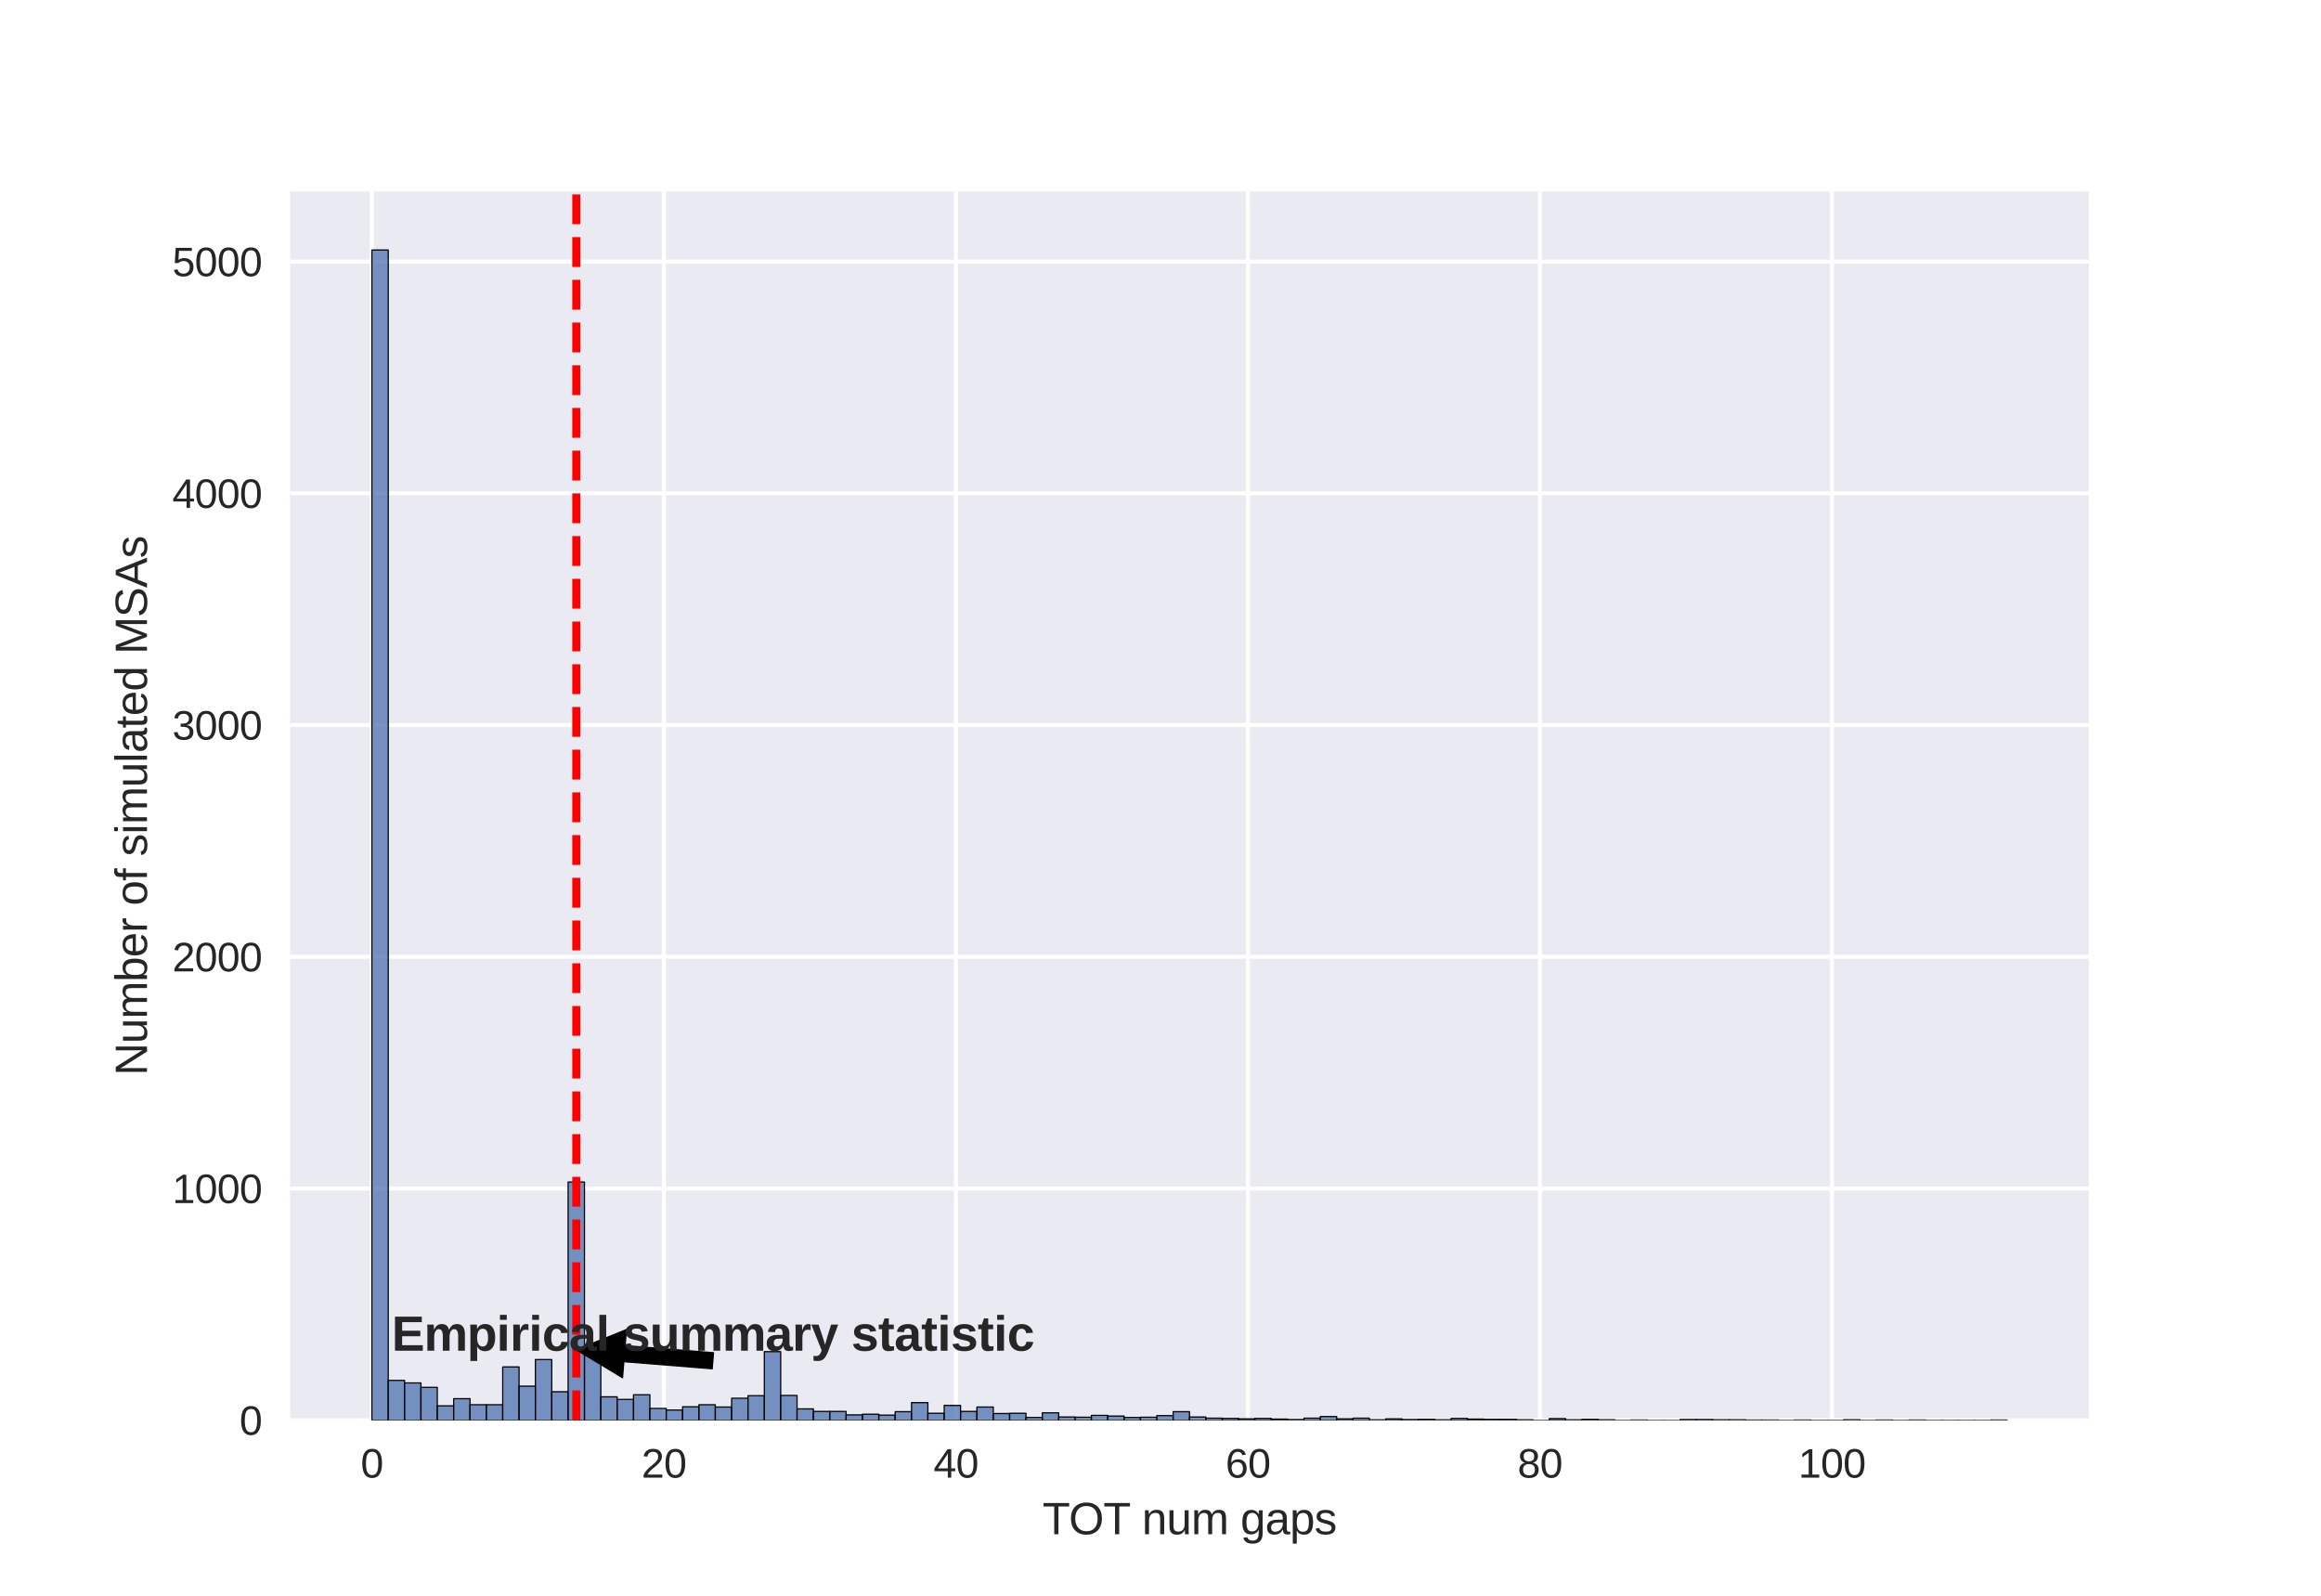 <?xml version="1.0" encoding="utf-8" standalone="no"?>
<!DOCTYPE svg PUBLIC "-//W3C//DTD SVG 1.1//EN"
  "http://www.w3.org/Graphics/SVG/1.1/DTD/svg11.dtd">
<svg xmlns:xlink="http://www.w3.org/1999/xlink" width="576pt" height="396pt" viewBox="0 0 576 396" xmlns="http://www.w3.org/2000/svg" version="1.1">
 <defs>
  <style type="text/css">*{stroke-linejoin: round; stroke-linecap: butt}</style>
 </defs>
 <g id="figure_1">
  <g id="patch_1">
   <path d="M 0 396 
L 576 396 
L 576 0 
L 0 0 
z
" style="fill: #ffffff"/>
  </g>
  <g id="axes_1">
   <g id="patch_2">
    <path d="M 72 352.44 
L 518.4 352.44 
L 518.4 47.52 
L 72 47.52 
z
" style="fill: #eaeaf2"/>
   </g>
   <g id="matplotlib.axis_1">
    <g id="xtick_1">
     <g id="line2d_1">
      <path d="M 92.291 352.44 
L 92.291 47.52 
" clip-path="url(#pb9d0d0339c)" style="fill: none; stroke: #ffffff; stroke-linecap: round"/>
     </g>
     <g id="line2d_2"/>
     <g id="text_1">
      <!-- 0 -->
      <g style="fill: #262626" transform="translate(89.51 366.687) scale(0.1 -0.1)">
       <defs>
        <path id="LiberationSans-30" d="M 3309 2203 
Q 3309 1569 3189 1136 
Q 3069 703 2861 436 
Q 2653 169 2372 53 
Q 2091 -63 1772 -63 
Q 1450 -63 1172 53 
Q 894 169 689 434 
Q 484 700 367 1133 
Q 250 1566 250 2203 
Q 250 2869 367 3305 
Q 484 3741 690 4000 
Q 897 4259 1178 4364 
Q 1459 4469 1791 4469 
Q 2106 4469 2382 4364 
Q 2659 4259 2865 4000 
Q 3072 3741 3190 3305 
Q 3309 2869 3309 2203 
z
M 2738 2203 
Q 2738 2728 2675 3076 
Q 2613 3425 2491 3633 
Q 2369 3841 2192 3927 
Q 2016 4013 1791 4013 
Q 1553 4013 1372 3925 
Q 1191 3838 1067 3630 
Q 944 3422 881 3073 
Q 819 2725 819 2203 
Q 819 1697 883 1350 
Q 947 1003 1070 792 
Q 1194 581 1372 489 
Q 1550 397 1778 397 
Q 2000 397 2178 489 
Q 2356 581 2479 792 
Q 2603 1003 2670 1350 
Q 2738 1697 2738 2203 
z
" transform="scale(0.016)"/>
       </defs>
       <use xlink:href="#LiberationSans-30"/>
      </g>
     </g>
    </g>
    <g id="xtick_2">
     <g id="line2d_3">
      <path d="M 164.758 352.44 
L 164.758 47.52 
" clip-path="url(#pb9d0d0339c)" style="fill: none; stroke: #ffffff; stroke-linecap: round"/>
     </g>
     <g id="line2d_4"/>
     <g id="text_2">
      <!-- 20 -->
      <g style="fill: #262626" transform="translate(159.198 366.687) scale(0.1 -0.1)">
       <defs>
        <path id="LiberationSans-32" d="M 322 0 
L 322 397 
Q 481 763 711 1042 
Q 941 1322 1194 1548 
Q 1447 1775 1695 1969 
Q 1944 2163 2144 2356 
Q 2344 2550 2467 2762 
Q 2591 2975 2591 3244 
Q 2591 3431 2534 3573 
Q 2478 3716 2372 3812 
Q 2266 3909 2117 3957 
Q 1969 4006 1788 4006 
Q 1619 4006 1470 3959 
Q 1322 3913 1206 3819 
Q 1091 3725 1017 3586 
Q 944 3447 922 3263 
L 347 3316 
Q 375 3553 478 3762 
Q 581 3972 762 4130 
Q 944 4288 1198 4378 
Q 1453 4469 1788 4469 
Q 2116 4469 2372 4391 
Q 2628 4313 2804 4159 
Q 2981 4006 3075 3781 
Q 3169 3556 3169 3263 
Q 3169 3041 3089 2841 
Q 3009 2641 2876 2459 
Q 2744 2278 2569 2109 
Q 2394 1941 2203 1780 
Q 2013 1619 1819 1461 
Q 1625 1303 1454 1143 
Q 1284 984 1150 820 
Q 1016 656 941 478 
L 3238 478 
L 3238 0 
L 322 0 
z
" transform="scale(0.016)"/>
       </defs>
       <use xlink:href="#LiberationSans-32"/>
       <use xlink:href="#LiberationSans-30" x="55.615"/>
      </g>
     </g>
    </g>
    <g id="xtick_3">
     <g id="line2d_5">
      <path d="M 237.226 352.44 
L 237.226 47.52 
" clip-path="url(#pb9d0d0339c)" style="fill: none; stroke: #ffffff; stroke-linecap: round"/>
     </g>
     <g id="line2d_6"/>
     <g id="text_3">
      <!-- 40 -->
      <g style="fill: #262626" transform="translate(231.665 366.687) scale(0.1 -0.1)">
       <defs>
        <path id="LiberationSans-34" d="M 2753 997 
L 2753 0 
L 2222 0 
L 2222 997 
L 147 997 
L 147 1434 
L 2163 4403 
L 2753 4403 
L 2753 1441 
L 3372 1441 
L 3372 997 
L 2753 997 
z
M 2222 3769 
Q 2216 3753 2191 3708 
Q 2166 3663 2134 3606 
Q 2103 3550 2070 3492 
Q 2038 3434 2013 3397 
L 884 1734 
Q 869 1709 839 1668 
Q 809 1628 778 1586 
Q 747 1544 715 1503 
Q 684 1463 666 1441 
L 2222 1441 
L 2222 3769 
z
" transform="scale(0.016)"/>
       </defs>
       <use xlink:href="#LiberationSans-34"/>
       <use xlink:href="#LiberationSans-30" x="55.615"/>
      </g>
     </g>
    </g>
    <g id="xtick_4">
     <g id="line2d_7">
      <path d="M 309.694 352.44 
L 309.694 47.52 
" clip-path="url(#pb9d0d0339c)" style="fill: none; stroke: #ffffff; stroke-linecap: round"/>
     </g>
     <g id="line2d_8"/>
     <g id="text_4">
      <!-- 60 -->
      <g style="fill: #262626" transform="translate(304.133 366.687) scale(0.1 -0.1)">
       <defs>
        <path id="LiberationSans-36" d="M 3278 1441 
Q 3278 1109 3186 832 
Q 3094 556 2914 357 
Q 2734 159 2468 48 
Q 2203 -63 1856 -63 
Q 1472 -63 1184 84 
Q 897 231 706 507 
Q 516 784 420 1186 
Q 325 1588 325 2100 
Q 325 2688 433 3131 
Q 541 3575 744 3872 
Q 947 4169 1239 4319 
Q 1531 4469 1900 4469 
Q 2125 4469 2322 4422 
Q 2519 4375 2680 4270 
Q 2841 4166 2962 3994 
Q 3084 3822 3156 3572 
L 2619 3475 
Q 2531 3759 2339 3886 
Q 2147 4013 1894 4013 
Q 1663 4013 1475 3903 
Q 1288 3794 1156 3576 
Q 1025 3359 954 3031 
Q 884 2703 884 2266 
Q 1038 2550 1316 2698 
Q 1594 2847 1953 2847 
Q 2253 2847 2497 2750 
Q 2741 2653 2914 2470 
Q 3088 2288 3183 2027 
Q 3278 1766 3278 1441 
z
M 2706 1416 
Q 2706 1644 2650 1828 
Q 2594 2013 2481 2142 
Q 2369 2272 2203 2342 
Q 2038 2413 1819 2413 
Q 1666 2413 1509 2367 
Q 1353 2322 1226 2220 
Q 1100 2119 1020 1953 
Q 941 1788 941 1550 
Q 941 1306 1003 1095 
Q 1066 884 1183 728 
Q 1300 572 1465 481 
Q 1631 391 1838 391 
Q 2041 391 2202 461 
Q 2363 531 2475 664 
Q 2588 797 2647 987 
Q 2706 1178 2706 1416 
z
" transform="scale(0.016)"/>
       </defs>
       <use xlink:href="#LiberationSans-36"/>
       <use xlink:href="#LiberationSans-30" x="55.615"/>
      </g>
     </g>
    </g>
    <g id="xtick_5">
     <g id="line2d_9">
      <path d="M 382.161 352.44 
L 382.161 47.52 
" clip-path="url(#pb9d0d0339c)" style="fill: none; stroke: #ffffff; stroke-linecap: round"/>
     </g>
     <g id="line2d_10"/>
     <g id="text_5">
      <!-- 80 -->
      <g style="fill: #262626" transform="translate(376.6 366.687) scale(0.1 -0.1)">
       <defs>
        <path id="LiberationSans-38" d="M 3281 1228 
Q 3281 947 3192 711 
Q 3103 475 2920 303 
Q 2738 131 2453 34 
Q 2169 -63 1781 -63 
Q 1394 -63 1111 34 
Q 828 131 642 301 
Q 456 472 367 708 
Q 278 944 278 1222 
Q 278 1463 351 1650 
Q 425 1838 548 1973 
Q 672 2109 830 2192 
Q 988 2275 1156 2303 
L 1156 2316 
Q 972 2359 826 2456 
Q 681 2553 582 2689 
Q 484 2825 432 2990 
Q 381 3156 381 3341 
Q 381 3572 470 3776 
Q 559 3981 734 4136 
Q 909 4291 1168 4380 
Q 1428 4469 1769 4469 
Q 2128 4469 2392 4378 
Q 2656 4288 2829 4133 
Q 3003 3978 3087 3772 
Q 3172 3566 3172 3334 
Q 3172 3153 3120 2987 
Q 3069 2822 2970 2686 
Q 2872 2550 2726 2454 
Q 2581 2359 2391 2322 
L 2391 2309 
Q 2581 2278 2743 2195 
Q 2906 2113 3025 1977 
Q 3144 1841 3212 1653 
Q 3281 1466 3281 1228 
z
M 2588 3303 
Q 2588 3469 2545 3606 
Q 2503 3744 2406 3842 
Q 2309 3941 2153 3995 
Q 1997 4050 1769 4050 
Q 1547 4050 1394 3995 
Q 1241 3941 1142 3842 
Q 1044 3744 1000 3606 
Q 956 3469 956 3303 
Q 956 3172 990 3034 
Q 1025 2897 1115 2784 
Q 1206 2672 1365 2600 
Q 1525 2528 1775 2528 
Q 2041 2528 2202 2600 
Q 2363 2672 2448 2784 
Q 2534 2897 2561 3034 
Q 2588 3172 2588 3303 
z
M 2697 1281 
Q 2697 1441 2653 1589 
Q 2609 1738 2503 1852 
Q 2397 1966 2217 2036 
Q 2038 2106 1769 2106 
Q 1522 2106 1348 2036 
Q 1175 1966 1067 1850 
Q 959 1734 909 1582 
Q 859 1431 859 1269 
Q 859 1066 909 898 
Q 959 731 1068 611 
Q 1178 491 1356 425 
Q 1534 359 1788 359 
Q 2044 359 2219 425 
Q 2394 491 2500 611 
Q 2606 731 2651 901 
Q 2697 1072 2697 1281 
z
" transform="scale(0.016)"/>
       </defs>
       <use xlink:href="#LiberationSans-38"/>
       <use xlink:href="#LiberationSans-30" x="55.615"/>
      </g>
     </g>
    </g>
    <g id="xtick_6">
     <g id="line2d_11">
      <path d="M 454.629 352.44 
L 454.629 47.52 
" clip-path="url(#pb9d0d0339c)" style="fill: none; stroke: #ffffff; stroke-linecap: round"/>
     </g>
     <g id="line2d_12"/>
     <g id="text_6">
      <!-- 100 -->
      <g style="fill: #262626" transform="translate(446.287 366.687) scale(0.1 -0.1)">
       <defs>
        <path id="LiberationSans-31" d="M 488 0 
L 488 478 
L 1609 478 
L 1609 3866 
L 616 3156 
L 616 3688 
L 1656 4403 
L 2175 4403 
L 2175 478 
L 3247 478 
L 3247 0 
L 488 0 
z
" transform="scale(0.016)"/>
       </defs>
       <use xlink:href="#LiberationSans-31"/>
       <use xlink:href="#LiberationSans-30" x="55.615"/>
       <use xlink:href="#LiberationSans-30" x="111.23"/>
      </g>
     </g>
    </g>
    <g id="text_7">
     <!-- TOT num gaps -->
     <g style="fill: #262626" transform="translate(258.716 380.733) scale(0.11 -0.11)">
      <defs>
       <path id="LiberationSans-54" d="M 2250 3916 
L 2250 0 
L 1656 0 
L 1656 3916 
L 144 3916 
L 144 4403 
L 3763 4403 
L 3763 3916 
L 2250 3916 
z
" transform="scale(0.016)"/>
       <path id="LiberationSans-4f" d="M 4672 2222 
Q 4672 1706 4523 1284 
Q 4375 863 4094 563 
Q 3813 263 3406 100 
Q 3000 -63 2484 -63 
Q 1941 -63 1531 107 
Q 1122 278 850 583 
Q 578 888 440 1306 
Q 303 1725 303 2222 
Q 303 2738 447 3153 
Q 591 3569 869 3861 
Q 1147 4153 1555 4311 
Q 1963 4469 2491 4469 
Q 3016 4469 3423 4309 
Q 3831 4150 4107 3856 
Q 4384 3563 4528 3147 
Q 4672 2731 4672 2222 
z
M 4063 2222 
Q 4063 2619 3961 2944 
Q 3859 3269 3661 3500 
Q 3463 3731 3169 3856 
Q 2875 3981 2491 3981 
Q 2097 3981 1800 3856 
Q 1503 3731 1304 3500 
Q 1106 3269 1007 2944 
Q 909 2619 909 2222 
Q 909 1825 1011 1495 
Q 1113 1166 1311 927 
Q 1509 688 1804 555 
Q 2100 422 2484 422 
Q 2897 422 3195 556 
Q 3494 691 3686 930 
Q 3878 1169 3970 1500 
Q 4063 1831 4063 2222 
z
" transform="scale(0.016)"/>
       <path id="LiberationSans-20" transform="scale(0.016)"/>
       <path id="LiberationSans-6e" d="M 2578 0 
L 2578 2144 
Q 2578 2391 2542 2556 
Q 2506 2722 2425 2823 
Q 2344 2925 2211 2967 
Q 2078 3009 1881 3009 
Q 1681 3009 1520 2939 
Q 1359 2869 1245 2736 
Q 1131 2603 1068 2408 
Q 1006 2213 1006 1959 
L 1006 0 
L 444 0 
L 444 2659 
Q 444 2766 442 2883 
Q 441 3000 437 3104 
Q 434 3209 431 3284 
Q 428 3359 425 3381 
L 956 3381 
Q 959 3366 962 3297 
Q 966 3228 970 3139 
Q 975 3050 978 2958 
Q 981 2866 981 2803 
L 991 2803 
Q 1072 2950 1169 3069 
Q 1266 3188 1394 3270 
Q 1522 3353 1687 3398 
Q 1853 3444 2072 3444 
Q 2353 3444 2556 3375 
Q 2759 3306 2890 3162 
Q 3022 3019 3083 2792 
Q 3144 2566 3144 2253 
L 3144 0 
L 2578 0 
z
" transform="scale(0.016)"/>
       <path id="LiberationSans-75" d="M 981 3381 
L 981 1238 
Q 981 991 1017 825 
Q 1053 659 1134 557 
Q 1216 456 1348 414 
Q 1481 372 1678 372 
Q 1878 372 2039 442 
Q 2200 513 2314 645 
Q 2428 778 2490 973 
Q 2553 1169 2553 1422 
L 2553 3381 
L 3116 3381 
L 3116 722 
Q 3116 616 3117 498 
Q 3119 381 3122 276 
Q 3125 172 3128 97 
Q 3131 22 3134 0 
L 2603 0 
Q 2600 16 2597 84 
Q 2594 153 2589 242 
Q 2584 331 2581 423 
Q 2578 516 2578 578 
L 2569 578 
Q 2488 431 2391 312 
Q 2294 194 2166 111 
Q 2038 28 1872 -17 
Q 1706 -63 1488 -63 
Q 1206 -63 1003 6 
Q 800 75 669 219 
Q 538 363 477 588 
Q 416 813 416 1128 
L 416 3381 
L 981 3381 
z
" transform="scale(0.016)"/>
       <path id="LiberationSans-6d" d="M 2400 0 
L 2400 2144 
Q 2400 2391 2369 2556 
Q 2338 2722 2264 2823 
Q 2191 2925 2072 2967 
Q 1953 3009 1781 3009 
Q 1603 3009 1459 2939 
Q 1316 2869 1214 2736 
Q 1113 2603 1058 2408 
Q 1003 2213 1003 1959 
L 1003 0 
L 444 0 
L 444 2659 
Q 444 2766 442 2883 
Q 441 3000 437 3104 
Q 434 3209 431 3284 
Q 428 3359 425 3381 
L 956 3381 
Q 959 3366 962 3297 
Q 966 3228 970 3139 
Q 975 3050 978 2958 
Q 981 2866 981 2803 
L 991 2803 
Q 1066 2950 1153 3069 
Q 1241 3188 1358 3270 
Q 1475 3353 1626 3398 
Q 1778 3444 1978 3444 
Q 2363 3444 2586 3291 
Q 2809 3138 2897 2803 
L 2906 2803 
Q 2981 2950 3075 3069 
Q 3169 3188 3294 3270 
Q 3419 3353 3575 3398 
Q 3731 3444 3931 3444 
Q 4188 3444 4373 3375 
Q 4559 3306 4678 3162 
Q 4797 3019 4853 2792 
Q 4909 2566 4909 2253 
L 4909 0 
L 4353 0 
L 4353 2144 
Q 4353 2391 4322 2556 
Q 4291 2722 4217 2823 
Q 4144 2925 4025 2967 
Q 3906 3009 3734 3009 
Q 3556 3009 3412 2942 
Q 3269 2875 3167 2744 
Q 3066 2613 3011 2416 
Q 2956 2219 2956 1959 
L 2956 0 
L 2400 0 
z
" transform="scale(0.016)"/>
       <path id="LiberationSans-67" d="M 1713 -1328 
Q 1422 -1328 1197 -1268 
Q 972 -1209 812 -1098 
Q 653 -988 553 -834 
Q 453 -681 409 -494 
L 975 -413 
Q 1031 -647 1223 -773 
Q 1416 -900 1728 -900 
Q 1919 -900 2075 -847 
Q 2231 -794 2340 -676 
Q 2450 -559 2509 -371 
Q 2569 -184 2569 84 
L 2569 628 
L 2563 628 
Q 2500 500 2408 383 
Q 2316 266 2183 175 
Q 2050 84 1875 29 
Q 1700 -25 1475 -25 
Q 1153 -25 923 83 
Q 694 191 548 406 
Q 403 622 336 942 
Q 269 1263 269 1684 
Q 269 2091 336 2416 
Q 403 2741 554 2967 
Q 706 3194 948 3314 
Q 1191 3434 1538 3434 
Q 1897 3434 2161 3270 
Q 2425 3106 2569 2803 
L 2575 2803 
Q 2575 2881 2579 2978 
Q 2584 3075 2589 3161 
Q 2594 3247 2600 3309 
Q 2606 3372 2613 3381 
L 3147 3381 
Q 3144 3353 3141 3286 
Q 3138 3219 3134 3125 
Q 3131 3031 3129 2917 
Q 3128 2803 3128 2681 
L 3128 97 
Q 3128 -613 2779 -970 
Q 2431 -1328 1713 -1328 
z
M 2569 1691 
Q 2569 2044 2492 2295 
Q 2416 2547 2291 2706 
Q 2166 2866 2005 2941 
Q 1844 3016 1675 3016 
Q 1459 3016 1304 2941 
Q 1150 2866 1048 2705 
Q 947 2544 898 2292 
Q 850 2041 850 1691 
Q 850 1325 898 1076 
Q 947 828 1047 675 
Q 1147 522 1300 456 
Q 1453 391 1666 391 
Q 1834 391 1995 462 
Q 2156 534 2284 690 
Q 2413 847 2491 1094 
Q 2569 1341 2569 1691 
z
" transform="scale(0.016)"/>
       <path id="LiberationSans-61" d="M 1294 -63 
Q 784 -63 528 206 
Q 272 475 272 944 
Q 272 1278 398 1492 
Q 525 1706 729 1828 
Q 934 1950 1196 1997 
Q 1459 2044 1731 2050 
L 2491 2063 
L 2491 2247 
Q 2491 2456 2447 2603 
Q 2403 2750 2312 2840 
Q 2222 2931 2086 2973 
Q 1950 3016 1766 3016 
Q 1603 3016 1472 2992 
Q 1341 2969 1244 2908 
Q 1147 2847 1087 2742 
Q 1028 2638 1009 2478 
L 422 2531 
Q 453 2731 540 2898 
Q 628 3066 789 3187 
Q 950 3309 1192 3376 
Q 1434 3444 1778 3444 
Q 2416 3444 2737 3151 
Q 3059 2859 3059 2306 
L 3059 850 
Q 3059 600 3125 473 
Q 3191 347 3375 347 
Q 3422 347 3469 353 
Q 3516 359 3559 369 
L 3559 19 
Q 3453 -6 3348 -18 
Q 3244 -31 3125 -31 
Q 2966 -31 2852 11 
Q 2738 53 2666 139 
Q 2594 225 2556 351 
Q 2519 478 2509 647 
L 2491 647 
Q 2400 484 2292 353 
Q 2184 222 2040 130 
Q 1897 38 1714 -12 
Q 1531 -63 1294 -63 
z
M 1422 359 
Q 1691 359 1892 457 
Q 2094 556 2226 709 
Q 2359 863 2425 1044 
Q 2491 1225 2491 1391 
L 2491 1669 
L 1875 1656 
Q 1669 1653 1483 1626 
Q 1297 1600 1156 1522 
Q 1016 1444 933 1303 
Q 850 1163 850 934 
Q 850 659 998 509 
Q 1147 359 1422 359 
z
" transform="scale(0.016)"/>
       <path id="LiberationSans-70" d="M 3291 1706 
Q 3291 1322 3228 997 
Q 3166 672 3020 437 
Q 2875 203 2636 70 
Q 2397 -63 2047 -63 
Q 1684 -63 1412 75 
Q 1141 213 997 525 
L 981 525 
Q 984 519 986 469 
Q 988 419 989 344 
Q 991 269 992 176 
Q 994 84 994 -6 
L 994 -1328 
L 431 -1328 
L 431 2691 
Q 431 2813 429 2925 
Q 428 3038 425 3130 
Q 422 3222 419 3287 
Q 416 3353 413 3381 
L 956 3381 
Q 959 3372 964 3315 
Q 969 3259 973 3179 
Q 978 3100 983 3009 
Q 988 2919 988 2838 
L 1000 2838 
Q 1078 3000 1178 3114 
Q 1278 3228 1406 3301 
Q 1534 3375 1692 3408 
Q 1850 3441 2047 3441 
Q 2397 3441 2636 3316 
Q 2875 3191 3020 2964 
Q 3166 2738 3228 2417 
Q 3291 2097 3291 1706 
z
M 2700 1694 
Q 2700 2006 2662 2250 
Q 2625 2494 2533 2662 
Q 2441 2831 2287 2918 
Q 2134 3006 1903 3006 
Q 1716 3006 1550 2953 
Q 1384 2900 1261 2750 
Q 1138 2600 1066 2336 
Q 994 2072 994 1650 
Q 994 1291 1053 1042 
Q 1113 794 1227 641 
Q 1341 488 1509 420 
Q 1678 353 1897 353 
Q 2131 353 2286 443 
Q 2441 534 2533 706 
Q 2625 878 2662 1126 
Q 2700 1375 2700 1694 
z
" transform="scale(0.016)"/>
       <path id="LiberationSans-73" d="M 2969 934 
Q 2969 697 2876 511 
Q 2784 325 2609 198 
Q 2434 72 2179 4 
Q 1925 -63 1597 -63 
Q 1303 -63 1067 -17 
Q 831 28 653 128 
Q 475 228 354 392 
Q 234 556 178 794 
L 675 891 
Q 747 619 972 492 
Q 1197 366 1597 366 
Q 1778 366 1929 391 
Q 2081 416 2190 477 
Q 2300 538 2361 639 
Q 2422 741 2422 891 
Q 2422 1044 2350 1142 
Q 2278 1241 2150 1306 
Q 2022 1372 1839 1420 
Q 1656 1469 1438 1528 
Q 1234 1581 1034 1647 
Q 834 1713 673 1820 
Q 513 1928 413 2087 
Q 313 2247 313 2488 
Q 313 2950 642 3192 
Q 972 3434 1603 3434 
Q 2163 3434 2492 3237 
Q 2822 3041 2909 2606 
L 2403 2544 
Q 2375 2675 2300 2764 
Q 2225 2853 2119 2908 
Q 2013 2963 1880 2986 
Q 1747 3009 1603 3009 
Q 1222 3009 1040 2893 
Q 859 2778 859 2544 
Q 859 2406 926 2317 
Q 994 2228 1114 2167 
Q 1234 2106 1403 2061 
Q 1572 2016 1775 1966 
Q 1909 1931 2050 1892 
Q 2191 1853 2323 1798 
Q 2456 1744 2573 1670 
Q 2691 1597 2778 1494 
Q 2866 1391 2917 1253 
Q 2969 1116 2969 934 
z
" transform="scale(0.016)"/>
      </defs>
      <use xlink:href="#LiberationSans-54"/>
      <use xlink:href="#LiberationSans-4f" x="59.334"/>
      <use xlink:href="#LiberationSans-54" x="137.117"/>
      <use xlink:href="#LiberationSans-20" x="196.451"/>
      <use xlink:href="#LiberationSans-6e" x="224.234"/>
      <use xlink:href="#LiberationSans-75" x="279.85"/>
      <use xlink:href="#LiberationSans-6d" x="335.465"/>
      <use xlink:href="#LiberationSans-20" x="418.766"/>
      <use xlink:href="#LiberationSans-67" x="446.549"/>
      <use xlink:href="#LiberationSans-61" x="502.164"/>
      <use xlink:href="#LiberationSans-70" x="557.779"/>
      <use xlink:href="#LiberationSans-73" x="613.395"/>
     </g>
    </g>
   </g>
   <g id="matplotlib.axis_2">
    <g id="ytick_1">
     <g id="line2d_13">
      <path d="M 72 352.44 
L 518.4 352.44 
" clip-path="url(#pb9d0d0339c)" style="fill: none; stroke: #ffffff; stroke-linecap: round"/>
     </g>
     <g id="line2d_14"/>
     <g id="text_8">
      <!-- 0 -->
      <g style="fill: #262626" transform="translate(59.439 356.063) scale(0.1 -0.1)">
       <use xlink:href="#LiberationSans-30"/>
      </g>
     </g>
    </g>
    <g id="ytick_2">
     <g id="line2d_15">
      <path d="M 72 294.935 
L 518.4 294.935 
" clip-path="url(#pb9d0d0339c)" style="fill: none; stroke: #ffffff; stroke-linecap: round"/>
     </g>
     <g id="line2d_16"/>
     <g id="text_9">
      <!-- 1000 -->
      <g style="fill: #262626" transform="translate(42.756 298.558) scale(0.1 -0.1)">
       <use xlink:href="#LiberationSans-31"/>
       <use xlink:href="#LiberationSans-30" x="55.615"/>
       <use xlink:href="#LiberationSans-30" x="111.23"/>
       <use xlink:href="#LiberationSans-30" x="166.846"/>
      </g>
     </g>
    </g>
    <g id="ytick_3">
     <g id="line2d_17">
      <path d="M 72 237.43 
L 518.4 237.43 
" clip-path="url(#pb9d0d0339c)" style="fill: none; stroke: #ffffff; stroke-linecap: round"/>
     </g>
     <g id="line2d_18"/>
     <g id="text_10">
      <!-- 2000 -->
      <g style="fill: #262626" transform="translate(42.756 241.054) scale(0.1 -0.1)">
       <use xlink:href="#LiberationSans-32"/>
       <use xlink:href="#LiberationSans-30" x="55.615"/>
       <use xlink:href="#LiberationSans-30" x="111.23"/>
       <use xlink:href="#LiberationSans-30" x="166.846"/>
      </g>
     </g>
    </g>
    <g id="ytick_4">
     <g id="line2d_19">
      <path d="M 72 179.925 
L 518.4 179.925 
" clip-path="url(#pb9d0d0339c)" style="fill: none; stroke: #ffffff; stroke-linecap: round"/>
     </g>
     <g id="line2d_20"/>
     <g id="text_11">
      <!-- 3000 -->
      <g style="fill: #262626" transform="translate(42.756 183.549) scale(0.1 -0.1)">
       <defs>
        <path id="LiberationSans-33" d="M 3278 1216 
Q 3278 913 3179 675 
Q 3081 438 2892 273 
Q 2703 109 2423 23 
Q 2144 -63 1784 -63 
Q 1375 -63 1095 39 
Q 816 141 634 308 
Q 453 475 362 689 
Q 272 903 244 1131 
L 825 1184 
Q 850 1009 917 865 
Q 984 722 1100 619 
Q 1216 516 1384 459 
Q 1553 403 1784 403 
Q 2209 403 2451 612 
Q 2694 822 2694 1234 
Q 2694 1478 2586 1626 
Q 2478 1775 2317 1858 
Q 2156 1941 1967 1969 
Q 1778 1997 1619 1997 
L 1300 1997 
L 1300 2484 
L 1606 2484 
Q 1766 2484 1937 2517 
Q 2109 2550 2251 2636 
Q 2394 2722 2486 2869 
Q 2578 3016 2578 3244 
Q 2578 3597 2370 3801 
Q 2163 4006 1753 4006 
Q 1381 4006 1151 3815 
Q 922 3625 884 3278 
L 319 3322 
Q 353 3613 478 3828 
Q 603 4044 795 4186 
Q 988 4328 1234 4398 
Q 1481 4469 1759 4469 
Q 2128 4469 2393 4376 
Q 2659 4284 2828 4126 
Q 2997 3969 3076 3756 
Q 3156 3544 3156 3303 
Q 3156 3109 3103 2940 
Q 3050 2772 2937 2637 
Q 2825 2503 2651 2406 
Q 2478 2309 2234 2259 
L 2234 2247 
Q 2500 2219 2697 2126 
Q 2894 2034 3022 1896 
Q 3150 1759 3214 1584 
Q 3278 1409 3278 1216 
z
" transform="scale(0.016)"/>
       </defs>
       <use xlink:href="#LiberationSans-33"/>
       <use xlink:href="#LiberationSans-30" x="55.615"/>
       <use xlink:href="#LiberationSans-30" x="111.23"/>
       <use xlink:href="#LiberationSans-30" x="166.846"/>
      </g>
     </g>
    </g>
    <g id="ytick_5">
     <g id="line2d_21">
      <path d="M 72 122.42 
L 518.4 122.42 
" clip-path="url(#pb9d0d0339c)" style="fill: none; stroke: #ffffff; stroke-linecap: round"/>
     </g>
     <g id="line2d_22"/>
     <g id="text_12">
      <!-- 4000 -->
      <g style="fill: #262626" transform="translate(42.756 126.044) scale(0.1 -0.1)">
       <use xlink:href="#LiberationSans-34"/>
       <use xlink:href="#LiberationSans-30" x="55.615"/>
       <use xlink:href="#LiberationSans-30" x="111.23"/>
       <use xlink:href="#LiberationSans-30" x="166.846"/>
      </g>
     </g>
    </g>
    <g id="ytick_6">
     <g id="line2d_23">
      <path d="M 72 64.915 
L 518.4 64.915 
" clip-path="url(#pb9d0d0339c)" style="fill: none; stroke: #ffffff; stroke-linecap: round"/>
     </g>
     <g id="line2d_24"/>
     <g id="text_13">
      <!-- 5000 -->
      <g style="fill: #262626" transform="translate(42.756 68.539) scale(0.1 -0.1)">
       <defs>
        <path id="LiberationSans-35" d="M 3291 1434 
Q 3291 1103 3191 828 
Q 3091 553 2894 354 
Q 2697 156 2405 46 
Q 2113 -63 1728 -63 
Q 1381 -63 1123 18 
Q 866 100 687 242 
Q 509 384 404 575 
Q 300 766 256 984 
L 825 1050 
Q 859 925 921 808 
Q 984 691 1092 598 
Q 1200 506 1358 451 
Q 1516 397 1741 397 
Q 1959 397 2137 464 
Q 2316 531 2442 662 
Q 2569 794 2637 984 
Q 2706 1175 2706 1422 
Q 2706 1625 2640 1795 
Q 2575 1966 2453 2089 
Q 2331 2213 2154 2281 
Q 1978 2350 1753 2350 
Q 1613 2350 1494 2325 
Q 1375 2300 1273 2256 
Q 1172 2213 1089 2155 
Q 1006 2097 934 2034 
L 384 2034 
L 531 4403 
L 3034 4403 
L 3034 3925 
L 1044 3925 
L 959 2528 
Q 1109 2644 1334 2726 
Q 1559 2809 1869 2809 
Q 2197 2809 2459 2709 
Q 2722 2609 2906 2426 
Q 3091 2244 3191 1991 
Q 3291 1738 3291 1434 
z
" transform="scale(0.016)"/>
       </defs>
       <use xlink:href="#LiberationSans-35"/>
       <use xlink:href="#LiberationSans-30" x="55.615"/>
       <use xlink:href="#LiberationSans-30" x="111.23"/>
       <use xlink:href="#LiberationSans-30" x="166.846"/>
      </g>
     </g>
    </g>
    <g id="text_14">
     <!-- Number of simulated MSAs -->
     <g style="fill: #262626" transform="translate(36.474 266.917) rotate(-90) scale(0.11 -0.11)">
      <defs>
       <path id="LiberationSans-4e" d="M 3381 0 
L 1025 3750 
Q 1031 3597 1041 3447 
Q 1047 3319 1051 3176 
Q 1056 3034 1056 2925 
L 1056 0 
L 525 0 
L 525 4403 
L 1219 4403 
L 3600 628 
Q 3591 781 3581 934 
Q 3575 1066 3569 1220 
Q 3563 1375 3563 1516 
L 3563 4403 
L 4100 4403 
L 4100 0 
L 3381 0 
z
" transform="scale(0.016)"/>
       <path id="LiberationSans-62" d="M 3291 1706 
Q 3291 -63 2047 -63 
Q 1663 -63 1408 76 
Q 1153 216 994 525 
L 988 525 
Q 988 444 983 356 
Q 978 269 973 194 
Q 969 119 964 66 
Q 959 13 956 0 
L 413 0 
Q 416 28 419 95 
Q 422 163 425 256 
Q 428 350 429 462 
Q 431 575 431 697 
L 431 4638 
L 994 4638 
L 994 3316 
Q 994 3222 992 3136 
Q 991 3050 988 2984 
Q 984 2906 981 2838 
L 994 2838 
Q 1150 3163 1408 3303 
Q 1666 3444 2047 3444 
Q 2688 3444 2989 3012 
Q 3291 2581 3291 1706 
z
M 2700 1688 
Q 2700 2038 2656 2288 
Q 2613 2538 2516 2698 
Q 2419 2859 2269 2934 
Q 2119 3009 1903 3009 
Q 1681 3009 1511 2937 
Q 1341 2866 1227 2706 
Q 1113 2547 1053 2287 
Q 994 2028 994 1653 
Q 994 1291 1053 1044 
Q 1113 797 1227 642 
Q 1341 488 1509 420 
Q 1678 353 1897 353 
Q 2103 353 2253 425 
Q 2403 497 2503 656 
Q 2603 816 2651 1070 
Q 2700 1325 2700 1688 
z
" transform="scale(0.016)"/>
       <path id="LiberationSans-65" d="M 863 1572 
Q 863 1306 917 1082 
Q 972 859 1086 698 
Q 1200 538 1378 448 
Q 1556 359 1806 359 
Q 2172 359 2392 506 
Q 2613 653 2691 878 
L 3184 738 
Q 3131 597 3036 455 
Q 2941 313 2781 198 
Q 2622 84 2383 10 
Q 2144 -63 1806 -63 
Q 1056 -63 664 384 
Q 272 831 272 1713 
Q 272 2188 390 2517 
Q 509 2847 715 3053 
Q 922 3259 1197 3351 
Q 1472 3444 1784 3444 
Q 2209 3444 2495 3306 
Q 2781 3169 2954 2926 
Q 3128 2684 3201 2356 
Q 3275 2028 3275 1647 
L 3275 1572 
L 863 1572 
z
M 2694 2003 
Q 2647 2538 2422 2783 
Q 2197 3028 1775 3028 
Q 1634 3028 1479 2983 
Q 1325 2938 1194 2822 
Q 1063 2706 972 2507 
Q 881 2309 869 2003 
L 2694 2003 
z
" transform="scale(0.016)"/>
       <path id="LiberationSans-72" d="M 444 0 
L 444 2594 
Q 444 2700 442 2811 
Q 441 2922 437 3025 
Q 434 3128 431 3218 
Q 428 3309 425 3381 
L 956 3381 
Q 959 3309 964 3217 
Q 969 3125 973 3028 
Q 978 2931 979 2842 
Q 981 2753 981 2691 
L 994 2691 
Q 1053 2884 1120 3026 
Q 1188 3169 1278 3261 
Q 1369 3353 1494 3398 
Q 1619 3444 1797 3444 
Q 1866 3444 1928 3433 
Q 1991 3422 2025 3413 
L 2025 2897 
Q 1969 2913 1894 2920 
Q 1819 2928 1725 2928 
Q 1531 2928 1395 2840 
Q 1259 2753 1173 2598 
Q 1088 2444 1047 2230 
Q 1006 2016 1006 1763 
L 1006 0 
L 444 0 
z
" transform="scale(0.016)"/>
       <path id="LiberationSans-6f" d="M 3291 1694 
Q 3291 806 2900 371 
Q 2509 -63 1766 -63 
Q 1413 -63 1134 43 
Q 856 150 664 369 
Q 472 588 370 917 
Q 269 1247 269 1694 
Q 269 3444 1784 3444 
Q 2178 3444 2464 3334 
Q 2750 3225 2933 3006 
Q 3116 2788 3203 2459 
Q 3291 2131 3291 1694 
z
M 2700 1694 
Q 2700 2088 2639 2344 
Q 2578 2600 2461 2753 
Q 2344 2906 2175 2967 
Q 2006 3028 1794 3028 
Q 1578 3028 1404 2964 
Q 1231 2900 1109 2745 
Q 988 2591 923 2334 
Q 859 2078 859 1694 
Q 859 1300 928 1042 
Q 997 784 1117 631 
Q 1238 478 1402 415 
Q 1566 353 1759 353 
Q 1975 353 2150 414 
Q 2325 475 2447 628 
Q 2569 781 2634 1040 
Q 2700 1300 2700 1694 
z
" transform="scale(0.016)"/>
       <path id="LiberationSans-66" d="M 1128 2972 
L 1128 0 
L 566 0 
L 566 2972 
L 91 2972 
L 91 3381 
L 566 3381 
L 566 3763 
Q 566 3947 600 4105 
Q 634 4263 726 4380 
Q 819 4497 978 4564 
Q 1138 4631 1391 4631 
Q 1491 4631 1598 4622 
Q 1706 4613 1788 4594 
L 1788 4166 
Q 1734 4175 1664 4183 
Q 1594 4191 1538 4191 
Q 1413 4191 1333 4156 
Q 1253 4122 1208 4058 
Q 1163 3994 1145 3900 
Q 1128 3806 1128 3684 
L 1128 3381 
L 1788 3381 
L 1788 2972 
L 1128 2972 
z
" transform="scale(0.016)"/>
       <path id="LiberationSans-69" d="M 428 4100 
L 428 4638 
L 991 4638 
L 991 4100 
L 428 4100 
z
M 428 0 
L 428 3381 
L 991 3381 
L 991 0 
L 428 0 
z
" transform="scale(0.016)"/>
       <path id="LiberationSans-6c" d="M 431 0 
L 431 4638 
L 994 4638 
L 994 0 
L 431 0 
z
" transform="scale(0.016)"/>
       <path id="LiberationSans-74" d="M 1731 25 
Q 1603 -9 1470 -29 
Q 1338 -50 1163 -50 
Q 488 -50 488 716 
L 488 2972 
L 97 2972 
L 97 3381 
L 509 3381 
L 675 4138 
L 1050 4138 
L 1050 3381 
L 1675 3381 
L 1675 2972 
L 1050 2972 
L 1050 838 
Q 1050 594 1129 495 
Q 1209 397 1406 397 
Q 1488 397 1564 409 
Q 1641 422 1731 441 
L 1731 25 
z
" transform="scale(0.016)"/>
       <path id="LiberationSans-64" d="M 2566 544 
Q 2409 219 2151 78 
Q 1894 -63 1513 -63 
Q 872 -63 570 368 
Q 269 800 269 1675 
Q 269 3444 1513 3444 
Q 1897 3444 2153 3303 
Q 2409 3163 2566 2856 
L 2572 2856 
Q 2572 2888 2570 2955 
Q 2569 3022 2567 3095 
Q 2566 3169 2566 3234 
Q 2566 3300 2566 3328 
L 2566 4638 
L 3128 4638 
L 3128 697 
Q 3128 575 3129 462 
Q 3131 350 3134 256 
Q 3138 163 3141 95 
Q 3144 28 3147 0 
L 2609 0 
Q 2603 31 2598 89 
Q 2594 147 2589 222 
Q 2584 297 2581 380 
Q 2578 463 2578 544 
L 2566 544 
z
M 859 1694 
Q 859 1344 903 1094 
Q 947 844 1044 683 
Q 1141 522 1291 447 
Q 1441 372 1656 372 
Q 1878 372 2048 444 
Q 2219 516 2333 677 
Q 2447 838 2506 1097 
Q 2566 1356 2566 1731 
Q 2566 2091 2506 2339 
Q 2447 2588 2331 2741 
Q 2216 2894 2048 2961 
Q 1881 3028 1663 3028 
Q 1456 3028 1306 2956 
Q 1156 2884 1056 2725 
Q 956 2566 907 2311 
Q 859 2056 859 1694 
z
" transform="scale(0.016)"/>
       <path id="LiberationSans-4d" d="M 4269 0 
L 4269 2938 
Q 4269 3097 4272 3262 
Q 4275 3428 4281 3566 
Q 4288 3725 4297 3875 
Q 4253 3716 4206 3559 
Q 4166 3425 4117 3273 
Q 4069 3122 4022 3000 
L 2884 0 
L 2466 0 
L 1313 3000 
Q 1294 3047 1273 3109 
Q 1253 3172 1229 3242 
Q 1206 3313 1182 3386 
Q 1159 3459 1138 3531 
Q 1084 3697 1034 3875 
Q 1038 3700 1044 3528 
Q 1050 3381 1053 3220 
Q 1056 3059 1056 2938 
L 1056 0 
L 525 0 
L 525 4403 
L 1309 4403 
L 2481 1350 
Q 2503 1288 2534 1189 
Q 2566 1091 2594 987 
Q 2622 884 2645 792 
Q 2669 700 2678 650 
Q 2688 700 2713 794 
Q 2738 888 2770 991 
Q 2803 1094 2834 1191 
Q 2866 1288 2891 1350 
L 4041 4403 
L 4806 4403 
L 4806 0 
L 4269 0 
z
" transform="scale(0.016)"/>
       <path id="LiberationSans-53" d="M 3975 1216 
Q 3975 938 3867 703 
Q 3759 469 3534 298 
Q 3309 128 2967 32 
Q 2625 -63 2156 -63 
Q 1334 -63 875 225 
Q 416 513 291 1056 
L 869 1172 
Q 913 1000 1003 859 
Q 1094 719 1248 617 
Q 1403 516 1631 459 
Q 1859 403 2178 403 
Q 2444 403 2666 448 
Q 2888 494 3047 587 
Q 3206 681 3295 829 
Q 3384 978 3384 1184 
Q 3384 1400 3286 1534 
Q 3188 1669 3009 1756 
Q 2831 1844 2584 1903 
Q 2338 1963 2038 2031 
Q 1853 2072 1667 2120 
Q 1481 2169 1311 2236 
Q 1141 2303 991 2393 
Q 841 2484 731 2611 
Q 622 2738 559 2905 
Q 497 3072 497 3291 
Q 497 3603 623 3826 
Q 750 4050 975 4194 
Q 1200 4338 1506 4403 
Q 1813 4469 2169 4469 
Q 2578 4469 2868 4405 
Q 3159 4341 3359 4212 
Q 3559 4084 3679 3895 
Q 3800 3706 3872 3456 
L 3284 3353 
Q 3241 3513 3158 3638 
Q 3075 3763 2940 3847 
Q 2806 3931 2614 3975 
Q 2422 4019 2163 4019 
Q 1856 4019 1648 3964 
Q 1441 3909 1314 3815 
Q 1188 3722 1133 3595 
Q 1078 3469 1078 3322 
Q 1078 3125 1176 2998 
Q 1275 2872 1444 2787 
Q 1613 2703 1834 2647 
Q 2056 2591 2306 2534 
Q 2509 2488 2711 2439 
Q 2913 2391 3097 2323 
Q 3281 2256 3442 2165 
Q 3603 2075 3722 1944 
Q 3841 1813 3908 1634 
Q 3975 1456 3975 1216 
z
" transform="scale(0.016)"/>
       <path id="LiberationSans-41" d="M 3647 0 
L 3144 1288 
L 1138 1288 
L 631 0 
L 13 0 
L 1809 4403 
L 2488 4403 
L 4256 0 
L 3647 0 
z
M 2400 3206 
Q 2350 3331 2304 3459 
Q 2259 3588 2225 3692 
Q 2191 3797 2167 3867 
Q 2144 3938 2141 3953 
Q 2134 3938 2112 3866 
Q 2091 3794 2055 3687 
Q 2019 3581 1973 3453 
Q 1928 3325 1881 3200 
L 1319 1753 
L 2966 1753 
L 2400 3206 
z
" transform="scale(0.016)"/>
      </defs>
      <use xlink:href="#LiberationSans-4e"/>
      <use xlink:href="#LiberationSans-75" x="72.217"/>
      <use xlink:href="#LiberationSans-6d" x="127.832"/>
      <use xlink:href="#LiberationSans-62" x="211.133"/>
      <use xlink:href="#LiberationSans-65" x="266.748"/>
      <use xlink:href="#LiberationSans-72" x="322.363"/>
      <use xlink:href="#LiberationSans-20" x="355.664"/>
      <use xlink:href="#LiberationSans-6f" x="383.447"/>
      <use xlink:href="#LiberationSans-66" x="439.062"/>
      <use xlink:href="#LiberationSans-20" x="466.846"/>
      <use xlink:href="#LiberationSans-73" x="494.629"/>
      <use xlink:href="#LiberationSans-69" x="544.629"/>
      <use xlink:href="#LiberationSans-6d" x="566.846"/>
      <use xlink:href="#LiberationSans-75" x="650.146"/>
      <use xlink:href="#LiberationSans-6c" x="705.762"/>
      <use xlink:href="#LiberationSans-61" x="727.979"/>
      <use xlink:href="#LiberationSans-74" x="783.594"/>
      <use xlink:href="#LiberationSans-65" x="811.377"/>
      <use xlink:href="#LiberationSans-64" x="866.992"/>
      <use xlink:href="#LiberationSans-20" x="922.607"/>
      <use xlink:href="#LiberationSans-4d" x="950.391"/>
      <use xlink:href="#LiberationSans-53" x="1033.691"/>
      <use xlink:href="#LiberationSans-41" x="1100.391"/>
      <use xlink:href="#LiberationSans-73" x="1167.09"/>
     </g>
    </g>
   </g>
   <g id="patch_3">
    <path d="M 92.291 352.44 
L 96.349 352.44 
L 96.349 62.04 
L 92.291 62.04 
z
" clip-path="url(#pb9d0d0339c)" style="fill: #4c72b0; fill-opacity: 0.75; stroke: #000000; stroke-width: 0.3; stroke-linejoin: miter"/>
   </g>
   <g id="patch_4">
    <path d="M 96.349 352.44 
L 100.407 352.44 
L 100.407 342.549 
L 96.349 342.549 
z
" clip-path="url(#pb9d0d0339c)" style="fill: #4c72b0; fill-opacity: 0.75; stroke: #000000; stroke-width: 0.3; stroke-linejoin: miter"/>
   </g>
   <g id="patch_5">
    <path d="M 100.407 352.44 
L 104.465 352.44 
L 104.465 343.182 
L 100.407 343.182 
z
" clip-path="url(#pb9d0d0339c)" style="fill: #4c72b0; fill-opacity: 0.75; stroke: #000000; stroke-width: 0.3; stroke-linejoin: miter"/>
   </g>
   <g id="patch_6">
    <path d="M 104.465 352.44 
L 108.524 352.44 
L 108.524 344.274 
L 104.465 344.274 
z
" clip-path="url(#pb9d0d0339c)" style="fill: #4c72b0; fill-opacity: 0.75; stroke: #000000; stroke-width: 0.3; stroke-linejoin: miter"/>
   </g>
   <g id="patch_7">
    <path d="M 108.524 352.44 
L 112.582 352.44 
L 112.582 348.875 
L 108.524 348.875 
z
" clip-path="url(#pb9d0d0339c)" style="fill: #4c72b0; fill-opacity: 0.75; stroke: #000000; stroke-width: 0.3; stroke-linejoin: miter"/>
   </g>
   <g id="patch_8">
    <path d="M 112.582 352.44 
L 116.64 352.44 
L 116.64 347.092 
L 112.582 347.092 
z
" clip-path="url(#pb9d0d0339c)" style="fill: #4c72b0; fill-opacity: 0.75; stroke: #000000; stroke-width: 0.3; stroke-linejoin: miter"/>
   </g>
   <g id="patch_9">
    <path d="M 116.64 352.44 
L 120.698 352.44 
L 120.698 348.587 
L 116.64 348.587 
z
" clip-path="url(#pb9d0d0339c)" style="fill: #4c72b0; fill-opacity: 0.75; stroke: #000000; stroke-width: 0.3; stroke-linejoin: miter"/>
   </g>
   <g id="patch_10">
    <path d="M 120.698 352.44 
L 124.756 352.44 
L 124.756 348.587 
L 120.698 348.587 
z
" clip-path="url(#pb9d0d0339c)" style="fill: #4c72b0; fill-opacity: 0.75; stroke: #000000; stroke-width: 0.3; stroke-linejoin: miter"/>
   </g>
   <g id="patch_11">
    <path d="M 124.756 352.44 
L 128.815 352.44 
L 128.815 339.214 
L 124.756 339.214 
z
" clip-path="url(#pb9d0d0339c)" style="fill: #4c72b0; fill-opacity: 0.75; stroke: #000000; stroke-width: 0.3; stroke-linejoin: miter"/>
   </g>
   <g id="patch_12">
    <path d="M 128.815 352.44 
L 132.873 352.44 
L 132.873 343.987 
L 128.815 343.987 
z
" clip-path="url(#pb9d0d0339c)" style="fill: #4c72b0; fill-opacity: 0.75; stroke: #000000; stroke-width: 0.3; stroke-linejoin: miter"/>
   </g>
   <g id="patch_13">
    <path d="M 132.873 352.44 
L 136.931 352.44 
L 136.931 337.374 
L 132.873 337.374 
z
" clip-path="url(#pb9d0d0339c)" style="fill: #4c72b0; fill-opacity: 0.75; stroke: #000000; stroke-width: 0.3; stroke-linejoin: miter"/>
   </g>
   <g id="patch_14">
    <path d="M 136.931 352.44 
L 140.989 352.44 
L 140.989 345.367 
L 136.931 345.367 
z
" clip-path="url(#pb9d0d0339c)" style="fill: #4c72b0; fill-opacity: 0.75; stroke: #000000; stroke-width: 0.3; stroke-linejoin: miter"/>
   </g>
   <g id="patch_15">
    <path d="M 140.989 352.44 
L 145.047 352.44 
L 145.047 293.325 
L 140.989 293.325 
z
" clip-path="url(#pb9d0d0339c)" style="fill: #4c72b0; fill-opacity: 0.75; stroke: #000000; stroke-width: 0.3; stroke-linejoin: miter"/>
   </g>
   <g id="patch_16">
    <path d="M 145.047 352.44 
L 149.105 352.44 
L 149.105 335.304 
L 145.047 335.304 
z
" clip-path="url(#pb9d0d0339c)" style="fill: #4c72b0; fill-opacity: 0.75; stroke: #000000; stroke-width: 0.3; stroke-linejoin: miter"/>
   </g>
   <g id="patch_17">
    <path d="M 149.105 352.44 
L 153.164 352.44 
L 153.164 346.632 
L 149.105 346.632 
z
" clip-path="url(#pb9d0d0339c)" style="fill: #4c72b0; fill-opacity: 0.75; stroke: #000000; stroke-width: 0.3; stroke-linejoin: miter"/>
   </g>
   <g id="patch_18">
    <path d="M 153.164 352.44 
L 157.222 352.44 
L 157.222 347.265 
L 153.164 347.265 
z
" clip-path="url(#pb9d0d0339c)" style="fill: #4c72b0; fill-opacity: 0.75; stroke: #000000; stroke-width: 0.3; stroke-linejoin: miter"/>
   </g>
   <g id="patch_19">
    <path d="M 157.222 352.44 
L 161.28 352.44 
L 161.28 346.114 
L 157.222 346.114 
z
" clip-path="url(#pb9d0d0339c)" style="fill: #4c72b0; fill-opacity: 0.75; stroke: #000000; stroke-width: 0.3; stroke-linejoin: miter"/>
   </g>
   <g id="patch_20">
    <path d="M 161.28 352.44 
L 165.338 352.44 
L 165.338 349.507 
L 161.28 349.507 
z
" clip-path="url(#pb9d0d0339c)" style="fill: #4c72b0; fill-opacity: 0.75; stroke: #000000; stroke-width: 0.3; stroke-linejoin: miter"/>
   </g>
   <g id="patch_21">
    <path d="M 165.338 352.44 
L 169.396 352.44 
L 169.396 349.91 
L 165.338 349.91 
z
" clip-path="url(#pb9d0d0339c)" style="fill: #4c72b0; fill-opacity: 0.75; stroke: #000000; stroke-width: 0.3; stroke-linejoin: miter"/>
   </g>
   <g id="patch_22">
    <path d="M 169.396 352.44 
L 173.455 352.44 
L 173.455 349.105 
L 169.396 349.105 
z
" clip-path="url(#pb9d0d0339c)" style="fill: #4c72b0; fill-opacity: 0.75; stroke: #000000; stroke-width: 0.3; stroke-linejoin: miter"/>
   </g>
   <g id="patch_23">
    <path d="M 173.455 352.44 
L 177.513 352.44 
L 177.513 348.587 
L 173.455 348.587 
z
" clip-path="url(#pb9d0d0339c)" style="fill: #4c72b0; fill-opacity: 0.75; stroke: #000000; stroke-width: 0.3; stroke-linejoin: miter"/>
   </g>
   <g id="patch_24">
    <path d="M 177.513 352.44 
L 181.571 352.44 
L 181.571 349.162 
L 177.513 349.162 
z
" clip-path="url(#pb9d0d0339c)" style="fill: #4c72b0; fill-opacity: 0.75; stroke: #000000; stroke-width: 0.3; stroke-linejoin: miter"/>
   </g>
   <g id="patch_25">
    <path d="M 181.571 352.44 
L 185.629 352.44 
L 185.629 346.977 
L 181.571 346.977 
z
" clip-path="url(#pb9d0d0339c)" style="fill: #4c72b0; fill-opacity: 0.75; stroke: #000000; stroke-width: 0.3; stroke-linejoin: miter"/>
   </g>
   <g id="patch_26">
    <path d="M 185.629 352.44 
L 189.687 352.44 
L 189.687 346.344 
L 185.629 346.344 
z
" clip-path="url(#pb9d0d0339c)" style="fill: #4c72b0; fill-opacity: 0.75; stroke: #000000; stroke-width: 0.3; stroke-linejoin: miter"/>
   </g>
   <g id="patch_27">
    <path d="M 189.687 352.44 
L 193.745 352.44 
L 193.745 335.419 
L 189.687 335.419 
z
" clip-path="url(#pb9d0d0339c)" style="fill: #4c72b0; fill-opacity: 0.75; stroke: #000000; stroke-width: 0.3; stroke-linejoin: miter"/>
   </g>
   <g id="patch_28">
    <path d="M 193.745 352.44 
L 197.804 352.44 
L 197.804 346.287 
L 193.745 346.287 
z
" clip-path="url(#pb9d0d0339c)" style="fill: #4c72b0; fill-opacity: 0.75; stroke: #000000; stroke-width: 0.3; stroke-linejoin: miter"/>
   </g>
   <g id="patch_29">
    <path d="M 197.804 352.44 
L 201.862 352.44 
L 201.862 349.622 
L 197.804 349.622 
z
" clip-path="url(#pb9d0d0339c)" style="fill: #4c72b0; fill-opacity: 0.75; stroke: #000000; stroke-width: 0.3; stroke-linejoin: miter"/>
   </g>
   <g id="patch_30">
    <path d="M 201.862 352.44 
L 205.92 352.44 
L 205.92 350.255 
L 201.862 350.255 
z
" clip-path="url(#pb9d0d0339c)" style="fill: #4c72b0; fill-opacity: 0.75; stroke: #000000; stroke-width: 0.3; stroke-linejoin: miter"/>
   </g>
   <g id="patch_31">
    <path d="M 205.92 352.44 
L 209.978 352.44 
L 209.978 350.255 
L 205.92 350.255 
z
" clip-path="url(#pb9d0d0339c)" style="fill: #4c72b0; fill-opacity: 0.75; stroke: #000000; stroke-width: 0.3; stroke-linejoin: miter"/>
   </g>
   <g id="patch_32">
    <path d="M 209.978 352.44 
L 214.036 352.44 
L 214.036 351.117 
L 209.978 351.117 
z
" clip-path="url(#pb9d0d0339c)" style="fill: #4c72b0; fill-opacity: 0.75; stroke: #000000; stroke-width: 0.3; stroke-linejoin: miter"/>
   </g>
   <g id="patch_33">
    <path d="M 214.036 352.44 
L 218.095 352.44 
L 218.095 350.945 
L 214.036 350.945 
z
" clip-path="url(#pb9d0d0339c)" style="fill: #4c72b0; fill-opacity: 0.75; stroke: #000000; stroke-width: 0.3; stroke-linejoin: miter"/>
   </g>
   <g id="patch_34">
    <path d="M 218.095 352.44 
L 222.153 352.44 
L 222.153 351.175 
L 218.095 351.175 
z
" clip-path="url(#pb9d0d0339c)" style="fill: #4c72b0; fill-opacity: 0.75; stroke: #000000; stroke-width: 0.3; stroke-linejoin: miter"/>
   </g>
   <g id="patch_35">
    <path d="M 222.153 352.44 
L 226.211 352.44 
L 226.211 350.312 
L 222.153 350.312 
z
" clip-path="url(#pb9d0d0339c)" style="fill: #4c72b0; fill-opacity: 0.75; stroke: #000000; stroke-width: 0.3; stroke-linejoin: miter"/>
   </g>
   <g id="patch_36">
    <path d="M 226.211 352.44 
L 230.269 352.44 
L 230.269 348.07 
L 226.211 348.07 
z
" clip-path="url(#pb9d0d0339c)" style="fill: #4c72b0; fill-opacity: 0.75; stroke: #000000; stroke-width: 0.3; stroke-linejoin: miter"/>
   </g>
   <g id="patch_37">
    <path d="M 230.269 352.44 
L 234.327 352.44 
L 234.327 350.715 
L 230.269 350.715 
z
" clip-path="url(#pb9d0d0339c)" style="fill: #4c72b0; fill-opacity: 0.75; stroke: #000000; stroke-width: 0.3; stroke-linejoin: miter"/>
   </g>
   <g id="patch_38">
    <path d="M 234.327 352.44 
L 238.385 352.44 
L 238.385 348.76 
L 234.327 348.76 
z
" clip-path="url(#pb9d0d0339c)" style="fill: #4c72b0; fill-opacity: 0.75; stroke: #000000; stroke-width: 0.3; stroke-linejoin: miter"/>
   </g>
   <g id="patch_39">
    <path d="M 238.385 352.44 
L 242.444 352.44 
L 242.444 350.255 
L 238.385 350.255 
z
" clip-path="url(#pb9d0d0339c)" style="fill: #4c72b0; fill-opacity: 0.75; stroke: #000000; stroke-width: 0.3; stroke-linejoin: miter"/>
   </g>
   <g id="patch_40">
    <path d="M 242.444 352.44 
L 246.502 352.44 
L 246.502 349.162 
L 242.444 349.162 
z
" clip-path="url(#pb9d0d0339c)" style="fill: #4c72b0; fill-opacity: 0.75; stroke: #000000; stroke-width: 0.3; stroke-linejoin: miter"/>
   </g>
   <g id="patch_41">
    <path d="M 246.502 352.44 
L 250.56 352.44 
L 250.56 350.772 
L 246.502 350.772 
z
" clip-path="url(#pb9d0d0339c)" style="fill: #4c72b0; fill-opacity: 0.75; stroke: #000000; stroke-width: 0.3; stroke-linejoin: miter"/>
   </g>
   <g id="patch_42">
    <path d="M 250.56 352.44 
L 254.618 352.44 
L 254.618 350.715 
L 250.56 350.715 
z
" clip-path="url(#pb9d0d0339c)" style="fill: #4c72b0; fill-opacity: 0.75; stroke: #000000; stroke-width: 0.3; stroke-linejoin: miter"/>
   </g>
   <g id="patch_43">
    <path d="M 254.618 352.44 
L 258.676 352.44 
L 258.676 351.75 
L 254.618 351.75 
z
" clip-path="url(#pb9d0d0339c)" style="fill: #4c72b0; fill-opacity: 0.75; stroke: #000000; stroke-width: 0.3; stroke-linejoin: miter"/>
   </g>
   <g id="patch_44">
    <path d="M 258.676 352.44 
L 262.735 352.44 
L 262.735 350.6 
L 258.676 350.6 
z
" clip-path="url(#pb9d0d0339c)" style="fill: #4c72b0; fill-opacity: 0.75; stroke: #000000; stroke-width: 0.3; stroke-linejoin: miter"/>
   </g>
   <g id="patch_45">
    <path d="M 262.735 352.44 
L 266.793 352.44 
L 266.793 351.635 
L 262.735 351.635 
z
" clip-path="url(#pb9d0d0339c)" style="fill: #4c72b0; fill-opacity: 0.75; stroke: #000000; stroke-width: 0.3; stroke-linejoin: miter"/>
   </g>
   <g id="patch_46">
    <path d="M 266.793 352.44 
L 270.851 352.44 
L 270.851 351.692 
L 266.793 351.692 
z
" clip-path="url(#pb9d0d0339c)" style="fill: #4c72b0; fill-opacity: 0.75; stroke: #000000; stroke-width: 0.3; stroke-linejoin: miter"/>
   </g>
   <g id="patch_47">
    <path d="M 270.851 352.44 
L 274.909 352.44 
L 274.909 351.232 
L 270.851 351.232 
z
" clip-path="url(#pb9d0d0339c)" style="fill: #4c72b0; fill-opacity: 0.75; stroke: #000000; stroke-width: 0.3; stroke-linejoin: miter"/>
   </g>
   <g id="patch_48">
    <path d="M 274.909 352.44 
L 278.967 352.44 
L 278.967 351.405 
L 274.909 351.405 
z
" clip-path="url(#pb9d0d0339c)" style="fill: #4c72b0; fill-opacity: 0.75; stroke: #000000; stroke-width: 0.3; stroke-linejoin: miter"/>
   </g>
   <g id="patch_49">
    <path d="M 278.967 352.44 
L 283.025 352.44 
L 283.025 351.75 
L 278.967 351.75 
z
" clip-path="url(#pb9d0d0339c)" style="fill: #4c72b0; fill-opacity: 0.75; stroke: #000000; stroke-width: 0.3; stroke-linejoin: miter"/>
   </g>
   <g id="patch_50">
    <path d="M 283.025 352.44 
L 287.084 352.44 
L 287.084 351.692 
L 283.025 351.692 
z
" clip-path="url(#pb9d0d0339c)" style="fill: #4c72b0; fill-opacity: 0.75; stroke: #000000; stroke-width: 0.3; stroke-linejoin: miter"/>
   </g>
   <g id="patch_51">
    <path d="M 287.084 352.44 
L 291.142 352.44 
L 291.142 351.29 
L 287.084 351.29 
z
" clip-path="url(#pb9d0d0339c)" style="fill: #4c72b0; fill-opacity: 0.75; stroke: #000000; stroke-width: 0.3; stroke-linejoin: miter"/>
   </g>
   <g id="patch_52">
    <path d="M 291.142 352.44 
L 295.2 352.44 
L 295.2 350.312 
L 291.142 350.312 
z
" clip-path="url(#pb9d0d0339c)" style="fill: #4c72b0; fill-opacity: 0.75; stroke: #000000; stroke-width: 0.3; stroke-linejoin: miter"/>
   </g>
   <g id="patch_53">
    <path d="M 295.2 352.44 
L 299.258 352.44 
L 299.258 351.635 
L 295.2 351.635 
z
" clip-path="url(#pb9d0d0339c)" style="fill: #4c72b0; fill-opacity: 0.75; stroke: #000000; stroke-width: 0.3; stroke-linejoin: miter"/>
   </g>
   <g id="patch_54">
    <path d="M 299.258 352.44 
L 303.316 352.44 
L 303.316 351.922 
L 299.258 351.922 
z
" clip-path="url(#pb9d0d0339c)" style="fill: #4c72b0; fill-opacity: 0.75; stroke: #000000; stroke-width: 0.3; stroke-linejoin: miter"/>
   </g>
   <g id="patch_55">
    <path d="M 303.316 352.44 
L 307.375 352.44 
L 307.375 351.98 
L 303.316 351.98 
z
" clip-path="url(#pb9d0d0339c)" style="fill: #4c72b0; fill-opacity: 0.75; stroke: #000000; stroke-width: 0.3; stroke-linejoin: miter"/>
   </g>
   <g id="patch_56">
    <path d="M 307.375 352.44 
L 311.433 352.44 
L 311.433 352.095 
L 307.375 352.095 
z
" clip-path="url(#pb9d0d0339c)" style="fill: #4c72b0; fill-opacity: 0.75; stroke: #000000; stroke-width: 0.3; stroke-linejoin: miter"/>
   </g>
   <g id="patch_57">
    <path d="M 311.433 352.44 
L 315.491 352.44 
L 315.491 351.98 
L 311.433 351.98 
z
" clip-path="url(#pb9d0d0339c)" style="fill: #4c72b0; fill-opacity: 0.75; stroke: #000000; stroke-width: 0.3; stroke-linejoin: miter"/>
   </g>
   <g id="patch_58">
    <path d="M 315.491 352.44 
L 319.549 352.44 
L 319.549 352.152 
L 315.491 352.152 
z
" clip-path="url(#pb9d0d0339c)" style="fill: #4c72b0; fill-opacity: 0.75; stroke: #000000; stroke-width: 0.3; stroke-linejoin: miter"/>
   </g>
   <g id="patch_59">
    <path d="M 319.549 352.44 
L 323.607 352.44 
L 323.607 352.267 
L 319.549 352.267 
z
" clip-path="url(#pb9d0d0339c)" style="fill: #4c72b0; fill-opacity: 0.75; stroke: #000000; stroke-width: 0.3; stroke-linejoin: miter"/>
   </g>
   <g id="patch_60">
    <path d="M 323.607 352.44 
L 327.665 352.44 
L 327.665 351.922 
L 323.607 351.922 
z
" clip-path="url(#pb9d0d0339c)" style="fill: #4c72b0; fill-opacity: 0.75; stroke: #000000; stroke-width: 0.3; stroke-linejoin: miter"/>
   </g>
   <g id="patch_61">
    <path d="M 327.665 352.44 
L 331.724 352.44 
L 331.724 351.52 
L 327.665 351.52 
z
" clip-path="url(#pb9d0d0339c)" style="fill: #4c72b0; fill-opacity: 0.75; stroke: #000000; stroke-width: 0.3; stroke-linejoin: miter"/>
   </g>
   <g id="patch_62">
    <path d="M 331.724 352.44 
L 335.782 352.44 
L 335.782 352.095 
L 331.724 352.095 
z
" clip-path="url(#pb9d0d0339c)" style="fill: #4c72b0; fill-opacity: 0.75; stroke: #000000; stroke-width: 0.3; stroke-linejoin: miter"/>
   </g>
   <g id="patch_63">
    <path d="M 335.782 352.44 
L 339.84 352.44 
L 339.84 351.922 
L 335.782 351.922 
z
" clip-path="url(#pb9d0d0339c)" style="fill: #4c72b0; fill-opacity: 0.75; stroke: #000000; stroke-width: 0.3; stroke-linejoin: miter"/>
   </g>
   <g id="patch_64">
    <path d="M 339.84 352.44 
L 343.898 352.44 
L 343.898 352.325 
L 339.84 352.325 
z
" clip-path="url(#pb9d0d0339c)" style="fill: #4c72b0; fill-opacity: 0.75; stroke: #000000; stroke-width: 0.3; stroke-linejoin: miter"/>
   </g>
   <g id="patch_65">
    <path d="M 343.898 352.44 
L 347.956 352.44 
L 347.956 352.095 
L 343.898 352.095 
z
" clip-path="url(#pb9d0d0339c)" style="fill: #4c72b0; fill-opacity: 0.75; stroke: #000000; stroke-width: 0.3; stroke-linejoin: miter"/>
   </g>
   <g id="patch_66">
    <path d="M 347.956 352.44 
L 352.015 352.44 
L 352.015 352.267 
L 347.956 352.267 
z
" clip-path="url(#pb9d0d0339c)" style="fill: #4c72b0; fill-opacity: 0.75; stroke: #000000; stroke-width: 0.3; stroke-linejoin: miter"/>
   </g>
   <g id="patch_67">
    <path d="M 352.015 352.44 
L 356.073 352.44 
L 356.073 352.21 
L 352.015 352.21 
z
" clip-path="url(#pb9d0d0339c)" style="fill: #4c72b0; fill-opacity: 0.75; stroke: #000000; stroke-width: 0.3; stroke-linejoin: miter"/>
   </g>
   <g id="patch_68">
    <path d="M 356.073 352.44 
L 360.131 352.44 
L 360.131 352.325 
L 356.073 352.325 
z
" clip-path="url(#pb9d0d0339c)" style="fill: #4c72b0; fill-opacity: 0.75; stroke: #000000; stroke-width: 0.3; stroke-linejoin: miter"/>
   </g>
   <g id="patch_69">
    <path d="M 360.131 352.44 
L 364.189 352.44 
L 364.189 351.98 
L 360.131 351.98 
z
" clip-path="url(#pb9d0d0339c)" style="fill: #4c72b0; fill-opacity: 0.75; stroke: #000000; stroke-width: 0.3; stroke-linejoin: miter"/>
   </g>
   <g id="patch_70">
    <path d="M 364.189 352.44 
L 368.247 352.44 
L 368.247 352.152 
L 364.189 352.152 
z
" clip-path="url(#pb9d0d0339c)" style="fill: #4c72b0; fill-opacity: 0.75; stroke: #000000; stroke-width: 0.3; stroke-linejoin: miter"/>
   </g>
   <g id="patch_71">
    <path d="M 368.247 352.44 
L 372.305 352.44 
L 372.305 352.21 
L 368.247 352.21 
z
" clip-path="url(#pb9d0d0339c)" style="fill: #4c72b0; fill-opacity: 0.75; stroke: #000000; stroke-width: 0.3; stroke-linejoin: miter"/>
   </g>
   <g id="patch_72">
    <path d="M 372.305 352.44 
L 376.364 352.44 
L 376.364 352.21 
L 372.305 352.21 
z
" clip-path="url(#pb9d0d0339c)" style="fill: #4c72b0; fill-opacity: 0.75; stroke: #000000; stroke-width: 0.3; stroke-linejoin: miter"/>
   </g>
   <g id="patch_73">
    <path d="M 376.364 352.44 
L 380.422 352.44 
L 380.422 352.325 
L 376.364 352.325 
z
" clip-path="url(#pb9d0d0339c)" style="fill: #4c72b0; fill-opacity: 0.75; stroke: #000000; stroke-width: 0.3; stroke-linejoin: miter"/>
   </g>
   <g id="patch_74">
    <path d="M 380.422 352.44 
L 384.48 352.44 
L 384.48 352.44 
L 380.422 352.44 
z
" clip-path="url(#pb9d0d0339c)" style="fill: #4c72b0; fill-opacity: 0.75; stroke: #000000; stroke-width: 0.3; stroke-linejoin: miter"/>
   </g>
   <g id="patch_75">
    <path d="M 384.48 352.44 
L 388.538 352.44 
L 388.538 352.037 
L 384.48 352.037 
z
" clip-path="url(#pb9d0d0339c)" style="fill: #4c72b0; fill-opacity: 0.75; stroke: #000000; stroke-width: 0.3; stroke-linejoin: miter"/>
   </g>
   <g id="patch_76">
    <path d="M 388.538 352.44 
L 392.596 352.44 
L 392.596 352.325 
L 388.538 352.325 
z
" clip-path="url(#pb9d0d0339c)" style="fill: #4c72b0; fill-opacity: 0.75; stroke: #000000; stroke-width: 0.3; stroke-linejoin: miter"/>
   </g>
   <g id="patch_77">
    <path d="M 392.596 352.44 
L 396.655 352.44 
L 396.655 352.21 
L 392.596 352.21 
z
" clip-path="url(#pb9d0d0339c)" style="fill: #4c72b0; fill-opacity: 0.75; stroke: #000000; stroke-width: 0.3; stroke-linejoin: miter"/>
   </g>
   <g id="patch_78">
    <path d="M 396.655 352.44 
L 400.713 352.44 
L 400.713 352.325 
L 396.655 352.325 
z
" clip-path="url(#pb9d0d0339c)" style="fill: #4c72b0; fill-opacity: 0.75; stroke: #000000; stroke-width: 0.3; stroke-linejoin: miter"/>
   </g>
   <g id="patch_79">
    <path d="M 400.713 352.44 
L 404.771 352.44 
L 404.771 352.44 
L 400.713 352.44 
z
" clip-path="url(#pb9d0d0339c)" style="fill: #4c72b0; fill-opacity: 0.75; stroke: #000000; stroke-width: 0.3; stroke-linejoin: miter"/>
   </g>
   <g id="patch_80">
    <path d="M 404.771 352.44 
L 408.829 352.44 
L 408.829 352.382 
L 404.771 352.382 
z
" clip-path="url(#pb9d0d0339c)" style="fill: #4c72b0; fill-opacity: 0.75; stroke: #000000; stroke-width: 0.3; stroke-linejoin: miter"/>
   </g>
   <g id="patch_81">
    <path d="M 408.829 352.44 
L 412.887 352.44 
L 412.887 352.44 
L 408.829 352.44 
z
" clip-path="url(#pb9d0d0339c)" style="fill: #4c72b0; fill-opacity: 0.75; stroke: #000000; stroke-width: 0.3; stroke-linejoin: miter"/>
   </g>
   <g id="patch_82">
    <path d="M 412.887 352.44 
L 416.945 352.44 
L 416.945 352.44 
L 412.887 352.44 
z
" clip-path="url(#pb9d0d0339c)" style="fill: #4c72b0; fill-opacity: 0.75; stroke: #000000; stroke-width: 0.3; stroke-linejoin: miter"/>
   </g>
   <g id="patch_83">
    <path d="M 416.945 352.44 
L 421.004 352.44 
L 421.004 352.267 
L 416.945 352.267 
z
" clip-path="url(#pb9d0d0339c)" style="fill: #4c72b0; fill-opacity: 0.75; stroke: #000000; stroke-width: 0.3; stroke-linejoin: miter"/>
   </g>
   <g id="patch_84">
    <path d="M 421.004 352.44 
L 425.062 352.44 
L 425.062 352.267 
L 421.004 352.267 
z
" clip-path="url(#pb9d0d0339c)" style="fill: #4c72b0; fill-opacity: 0.75; stroke: #000000; stroke-width: 0.3; stroke-linejoin: miter"/>
   </g>
   <g id="patch_85">
    <path d="M 425.062 352.44 
L 429.12 352.44 
L 429.12 352.325 
L 425.062 352.325 
z
" clip-path="url(#pb9d0d0339c)" style="fill: #4c72b0; fill-opacity: 0.75; stroke: #000000; stroke-width: 0.3; stroke-linejoin: miter"/>
   </g>
   <g id="patch_86">
    <path d="M 429.12 352.44 
L 433.178 352.44 
L 433.178 352.325 
L 429.12 352.325 
z
" clip-path="url(#pb9d0d0339c)" style="fill: #4c72b0; fill-opacity: 0.75; stroke: #000000; stroke-width: 0.3; stroke-linejoin: miter"/>
   </g>
   <g id="patch_87">
    <path d="M 433.178 352.44 
L 437.236 352.44 
L 437.236 352.382 
L 433.178 352.382 
z
" clip-path="url(#pb9d0d0339c)" style="fill: #4c72b0; fill-opacity: 0.75; stroke: #000000; stroke-width: 0.3; stroke-linejoin: miter"/>
   </g>
   <g id="patch_88">
    <path d="M 437.236 352.44 
L 441.295 352.44 
L 441.295 352.382 
L 437.236 352.382 
z
" clip-path="url(#pb9d0d0339c)" style="fill: #4c72b0; fill-opacity: 0.75; stroke: #000000; stroke-width: 0.3; stroke-linejoin: miter"/>
   </g>
   <g id="patch_89">
    <path d="M 441.295 352.44 
L 445.353 352.44 
L 445.353 352.44 
L 441.295 352.44 
z
" clip-path="url(#pb9d0d0339c)" style="fill: #4c72b0; fill-opacity: 0.75; stroke: #000000; stroke-width: 0.3; stroke-linejoin: miter"/>
   </g>
   <g id="patch_90">
    <path d="M 445.353 352.44 
L 449.411 352.44 
L 449.411 352.382 
L 445.353 352.382 
z
" clip-path="url(#pb9d0d0339c)" style="fill: #4c72b0; fill-opacity: 0.75; stroke: #000000; stroke-width: 0.3; stroke-linejoin: miter"/>
   </g>
   <g id="patch_91">
    <path d="M 449.411 352.44 
L 453.469 352.44 
L 453.469 352.44 
L 449.411 352.44 
z
" clip-path="url(#pb9d0d0339c)" style="fill: #4c72b0; fill-opacity: 0.75; stroke: #000000; stroke-width: 0.3; stroke-linejoin: miter"/>
   </g>
   <g id="patch_92">
    <path d="M 453.469 352.44 
L 457.527 352.44 
L 457.527 352.44 
L 453.469 352.44 
z
" clip-path="url(#pb9d0d0339c)" style="fill: #4c72b0; fill-opacity: 0.75; stroke: #000000; stroke-width: 0.3; stroke-linejoin: miter"/>
   </g>
   <g id="patch_93">
    <path d="M 457.527 352.44 
L 461.585 352.44 
L 461.585 352.325 
L 457.527 352.325 
z
" clip-path="url(#pb9d0d0339c)" style="fill: #4c72b0; fill-opacity: 0.75; stroke: #000000; stroke-width: 0.3; stroke-linejoin: miter"/>
   </g>
   <g id="patch_94">
    <path d="M 461.585 352.44 
L 465.644 352.44 
L 465.644 352.44 
L 461.585 352.44 
z
" clip-path="url(#pb9d0d0339c)" style="fill: #4c72b0; fill-opacity: 0.75; stroke: #000000; stroke-width: 0.3; stroke-linejoin: miter"/>
   </g>
   <g id="patch_95">
    <path d="M 465.644 352.44 
L 469.702 352.44 
L 469.702 352.382 
L 465.644 352.382 
z
" clip-path="url(#pb9d0d0339c)" style="fill: #4c72b0; fill-opacity: 0.75; stroke: #000000; stroke-width: 0.3; stroke-linejoin: miter"/>
   </g>
   <g id="patch_96">
    <path d="M 469.702 352.44 
L 473.76 352.44 
L 473.76 352.44 
L 469.702 352.44 
z
" clip-path="url(#pb9d0d0339c)" style="fill: #4c72b0; fill-opacity: 0.75; stroke: #000000; stroke-width: 0.3; stroke-linejoin: miter"/>
   </g>
   <g id="patch_97">
    <path d="M 473.76 352.44 
L 477.818 352.44 
L 477.818 352.382 
L 473.76 352.382 
z
" clip-path="url(#pb9d0d0339c)" style="fill: #4c72b0; fill-opacity: 0.75; stroke: #000000; stroke-width: 0.3; stroke-linejoin: miter"/>
   </g>
   <g id="patch_98">
    <path d="M 477.818 352.44 
L 481.876 352.44 
L 481.876 352.44 
L 477.818 352.44 
z
" clip-path="url(#pb9d0d0339c)" style="fill: #4c72b0; fill-opacity: 0.75; stroke: #000000; stroke-width: 0.3; stroke-linejoin: miter"/>
   </g>
   <g id="patch_99">
    <path d="M 481.876 352.44 
L 485.935 352.44 
L 485.935 352.44 
L 481.876 352.44 
z
" clip-path="url(#pb9d0d0339c)" style="fill: #4c72b0; fill-opacity: 0.75; stroke: #000000; stroke-width: 0.3; stroke-linejoin: miter"/>
   </g>
   <g id="patch_100">
    <path d="M 485.935 352.44 
L 489.993 352.44 
L 489.993 352.44 
L 485.935 352.44 
z
" clip-path="url(#pb9d0d0339c)" style="fill: #4c72b0; fill-opacity: 0.75; stroke: #000000; stroke-width: 0.3; stroke-linejoin: miter"/>
   </g>
   <g id="patch_101">
    <path d="M 489.993 352.44 
L 494.051 352.44 
L 494.051 352.44 
L 489.993 352.44 
z
" clip-path="url(#pb9d0d0339c)" style="fill: #4c72b0; fill-opacity: 0.75; stroke: #000000; stroke-width: 0.3; stroke-linejoin: miter"/>
   </g>
   <g id="patch_102">
    <path d="M 494.051 352.44 
L 498.109 352.44 
L 498.109 352.382 
L 494.051 352.382 
z
" clip-path="url(#pb9d0d0339c)" style="fill: #4c72b0; fill-opacity: 0.75; stroke: #000000; stroke-width: 0.3; stroke-linejoin: miter"/>
   </g>
   <g id="line2d_25">
    <path d="M 143.018 352.44 
L 143.018 47.52 
" clip-path="url(#pb9d0d0339c)" style="fill: none; stroke-dasharray: 7.4,3.2; stroke-dashoffset: 0; stroke: #ff0000; stroke-width: 2"/>
   </g>
   <g id="patch_103">
    <path d="M 72 352.44 
L 72 47.52 
" style="fill: none"/>
   </g>
   <g id="patch_104">
    <path d="M 518.4 352.44 
L 518.4 47.52 
" style="fill: none"/>
   </g>
   <g id="patch_105">
    <path d="M 72 352.44 
L 518.4 352.44 
" style="fill: none"/>
   </g>
   <g id="patch_106">
    <path d="M 72 47.52 
L 518.4 47.52 
" style="fill: none"/>
   </g>
   <g id="patch_107">
    <path d="M 176.747 339.672 
Q 165.782 338.792 154.818 337.912 
L 154.498 341.899 
Q 148.758 338.429 143.018 334.958 
Q 149.238 332.448 155.458 329.938 
L 155.138 333.925 
Q 166.102 334.805 177.067 335.685 
L 176.747 339.672 
z
" style="stroke: #000000; stroke-width: 0.3; stroke-linecap: round"/>
   </g>
   <g id="text_15">
    <!-- Empirical summary statistic -->
    <g style="fill: #262626" transform="translate(97.208 335.189) scale(0.12 -0.12)">
     <defs>
      <path id="LiberationSans-Bold-45" d="M 428 0 
L 428 4403 
L 3891 4403 
L 3891 3691 
L 1350 3691 
L 1350 2584 
L 3700 2584 
L 3700 1872 
L 1350 1872 
L 1350 713 
L 4019 713 
L 4019 0 
L 428 0 
z
" transform="scale(0.016)"/>
      <path id="LiberationSans-Bold-6d" d="M 2438 0 
L 2438 1897 
Q 2438 2788 1925 2788 
Q 1659 2788 1492 2516 
Q 1325 2244 1325 1813 
L 1325 0 
L 447 0 
L 447 2625 
Q 447 2897 439 3070 
Q 431 3244 422 3381 
L 1259 3381 
Q 1269 3322 1284 3064 
Q 1300 2806 1300 2709 
L 1313 2709 
Q 1475 3097 1717 3272 
Q 1959 3447 2297 3447 
Q 3072 3447 3238 2709 
L 3256 2709 
Q 3428 3103 3668 3275 
Q 3909 3447 4281 3447 
Q 4775 3447 5034 3111 
Q 5294 2775 5294 2147 
L 5294 0 
L 4422 0 
L 4422 1897 
Q 4422 2788 3909 2788 
Q 3653 2788 3489 2539 
Q 3325 2291 3309 1853 
L 3309 0 
L 2438 0 
z
" transform="scale(0.016)"/>
      <path id="LiberationSans-Bold-70" d="M 3647 1706 
Q 3647 859 3308 398 
Q 2969 -63 2350 -63 
Q 1994 -63 1730 92 
Q 1466 247 1325 538 
L 1306 538 
Q 1325 444 1325 -31 
L 1325 -1328 
L 447 -1328 
L 447 2603 
Q 447 3081 422 3381 
L 1275 3381 
Q 1291 3325 1302 3159 
Q 1313 2994 1313 2831 
L 1325 2831 
Q 1622 3453 2406 3453 
Q 2997 3453 3322 2998 
Q 3647 2544 3647 1706 
z
M 2731 1706 
Q 2731 2844 2034 2844 
Q 1684 2844 1498 2537 
Q 1313 2231 1313 1681 
Q 1313 1134 1498 836 
Q 1684 538 2028 538 
Q 2731 538 2731 1706 
z
" transform="scale(0.016)"/>
      <path id="LiberationSans-Bold-69" d="M 447 3991 
L 447 4638 
L 1325 4638 
L 1325 3991 
L 447 3991 
z
M 447 0 
L 447 3381 
L 1325 3381 
L 1325 0 
L 447 0 
z
" transform="scale(0.016)"/>
      <path id="LiberationSans-Bold-72" d="M 447 0 
L 447 2588 
Q 447 2866 439 3052 
Q 431 3238 422 3381 
L 1259 3381 
Q 1269 3325 1284 3039 
Q 1300 2753 1300 2659 
L 1313 2659 
Q 1441 3016 1541 3161 
Q 1641 3306 1778 3376 
Q 1916 3447 2122 3447 
Q 2291 3447 2394 3400 
L 2394 2666 
Q 2181 2713 2019 2713 
Q 1691 2713 1508 2447 
Q 1325 2181 1325 1659 
L 1325 0 
L 447 0 
z
" transform="scale(0.016)"/>
      <path id="LiberationSans-Bold-63" d="M 1856 -63 
Q 1088 -63 669 395 
Q 250 853 250 1672 
Q 250 2509 672 2976 
Q 1094 3444 1869 3444 
Q 2466 3444 2856 3144 
Q 3247 2844 3347 2316 
L 2463 2272 
Q 2425 2531 2275 2686 
Q 2125 2841 1850 2841 
Q 1172 2841 1172 1706 
Q 1172 538 1863 538 
Q 2113 538 2281 695 
Q 2450 853 2491 1166 
L 3372 1125 
Q 3325 778 3123 506 
Q 2922 234 2594 85 
Q 2266 -63 1856 -63 
z
" transform="scale(0.016)"/>
      <path id="LiberationSans-Bold-61" d="M 1228 -63 
Q 738 -63 463 204 
Q 188 472 188 956 
Q 188 1481 530 1756 
Q 872 2031 1522 2038 
L 2250 2050 
L 2250 2222 
Q 2250 2553 2134 2714 
Q 2019 2875 1756 2875 
Q 1513 2875 1398 2764 
Q 1284 2653 1256 2397 
L 341 2441 
Q 425 2934 792 3189 
Q 1159 3444 1794 3444 
Q 2434 3444 2781 3128 
Q 3128 2813 3128 2231 
L 3128 1000 
Q 3128 716 3192 608 
Q 3256 500 3406 500 
Q 3506 500 3600 519 
L 3600 44 
Q 3522 25 3459 9 
Q 3397 -6 3334 -15 
Q 3272 -25 3201 -31 
Q 3131 -38 3038 -38 
Q 2706 -38 2548 125 
Q 2391 288 2359 603 
L 2341 603 
Q 1972 -63 1228 -63 
z
M 2250 1566 
L 1800 1559 
Q 1494 1547 1366 1492 
Q 1238 1438 1170 1325 
Q 1103 1213 1103 1025 
Q 1103 784 1214 667 
Q 1325 550 1509 550 
Q 1716 550 1886 662 
Q 2056 775 2153 973 
Q 2250 1172 2250 1394 
L 2250 1566 
z
" transform="scale(0.016)"/>
      <path id="LiberationSans-Bold-6c" d="M 447 0 
L 447 4638 
L 1325 4638 
L 1325 0 
L 447 0 
z
" transform="scale(0.016)"/>
      <path id="LiberationSans-Bold-20" transform="scale(0.016)"/>
      <path id="LiberationSans-Bold-73" d="M 3297 988 
Q 3297 497 2895 217 
Q 2494 -63 1784 -63 
Q 1088 -63 717 157 
Q 347 378 225 844 
L 997 959 
Q 1063 719 1223 619 
Q 1384 519 1784 519 
Q 2153 519 2322 612 
Q 2491 706 2491 906 
Q 2491 1069 2355 1164 
Q 2219 1259 1894 1325 
Q 1150 1472 890 1598 
Q 631 1725 495 1926 
Q 359 2128 359 2422 
Q 359 2906 732 3176 
Q 1106 3447 1791 3447 
Q 2394 3447 2761 3212 
Q 3128 2978 3219 2534 
L 2441 2453 
Q 2403 2659 2256 2761 
Q 2109 2863 1791 2863 
Q 1478 2863 1322 2783 
Q 1166 2703 1166 2516 
Q 1166 2369 1286 2283 
Q 1406 2197 1691 2141 
Q 2088 2059 2395 1973 
Q 2703 1888 2889 1769 
Q 3075 1650 3186 1464 
Q 3297 1278 3297 988 
z
" transform="scale(0.016)"/>
      <path id="LiberationSans-Bold-75" d="M 1275 3381 
L 1275 1484 
Q 1275 594 1875 594 
Q 2194 594 2389 867 
Q 2584 1141 2584 1569 
L 2584 3381 
L 3463 3381 
L 3463 756 
Q 3463 325 3488 0 
L 2650 0 
Q 2613 450 2613 672 
L 2597 672 
Q 2422 288 2151 112 
Q 1881 -63 1509 -63 
Q 972 -63 684 267 
Q 397 597 397 1234 
L 397 3381 
L 1275 3381 
z
" transform="scale(0.016)"/>
      <path id="LiberationSans-Bold-79" d="M 884 -1328 
Q 569 -1328 331 -1288 
L 331 -663 
Q 497 -688 634 -688 
Q 822 -688 945 -628 
Q 1069 -569 1167 -431 
Q 1266 -294 1388 34 
L 50 3381 
L 978 3381 
L 1509 1797 
Q 1634 1456 1825 753 
L 1903 1050 
L 2106 1784 
L 2606 3381 
L 3525 3381 
L 2188 -178 
Q 1919 -828 1630 -1078 
Q 1341 -1328 884 -1328 
z
" transform="scale(0.016)"/>
      <path id="LiberationSans-Bold-74" d="M 1313 -56 
Q 925 -56 715 155 
Q 506 366 506 794 
L 506 2788 
L 78 2788 
L 78 3381 
L 550 3381 
L 825 4175 
L 1375 4175 
L 1375 3381 
L 2016 3381 
L 2016 2788 
L 1375 2788 
L 1375 1031 
Q 1375 784 1469 667 
Q 1563 550 1759 550 
Q 1863 550 2053 594 
L 2053 50 
Q 1728 -56 1313 -56 
z
" transform="scale(0.016)"/>
     </defs>
     <use xlink:href="#LiberationSans-Bold-45"/>
     <use xlink:href="#LiberationSans-Bold-6d" x="66.699"/>
     <use xlink:href="#LiberationSans-Bold-70" x="155.615"/>
     <use xlink:href="#LiberationSans-Bold-69" x="216.699"/>
     <use xlink:href="#LiberationSans-Bold-72" x="244.482"/>
     <use xlink:href="#LiberationSans-Bold-69" x="283.398"/>
     <use xlink:href="#LiberationSans-Bold-63" x="311.182"/>
     <use xlink:href="#LiberationSans-Bold-61" x="366.797"/>
     <use xlink:href="#LiberationSans-Bold-6c" x="422.412"/>
     <use xlink:href="#LiberationSans-Bold-20" x="450.195"/>
     <use xlink:href="#LiberationSans-Bold-73" x="477.979"/>
     <use xlink:href="#LiberationSans-Bold-75" x="533.594"/>
     <use xlink:href="#LiberationSans-Bold-6d" x="594.678"/>
     <use xlink:href="#LiberationSans-Bold-6d" x="683.594"/>
     <use xlink:href="#LiberationSans-Bold-61" x="772.51"/>
     <use xlink:href="#LiberationSans-Bold-72" x="828.125"/>
     <use xlink:href="#LiberationSans-Bold-79" x="867.041"/>
     <use xlink:href="#LiberationSans-Bold-20" x="922.656"/>
     <use xlink:href="#LiberationSans-Bold-73" x="950.439"/>
     <use xlink:href="#LiberationSans-Bold-74" x="1006.055"/>
     <use xlink:href="#LiberationSans-Bold-61" x="1039.355"/>
     <use xlink:href="#LiberationSans-Bold-74" x="1094.971"/>
     <use xlink:href="#LiberationSans-Bold-69" x="1128.271"/>
     <use xlink:href="#LiberationSans-Bold-73" x="1156.055"/>
     <use xlink:href="#LiberationSans-Bold-74" x="1211.67"/>
     <use xlink:href="#LiberationSans-Bold-69" x="1244.971"/>
     <use xlink:href="#LiberationSans-Bold-63" x="1272.754"/>
    </g>
   </g>
  </g>
 </g>
 <defs>
  <clipPath id="pb9d0d0339c">
   <rect x="72" y="47.52" width="446.4" height="304.92"/>
  </clipPath>
 </defs>
</svg>
